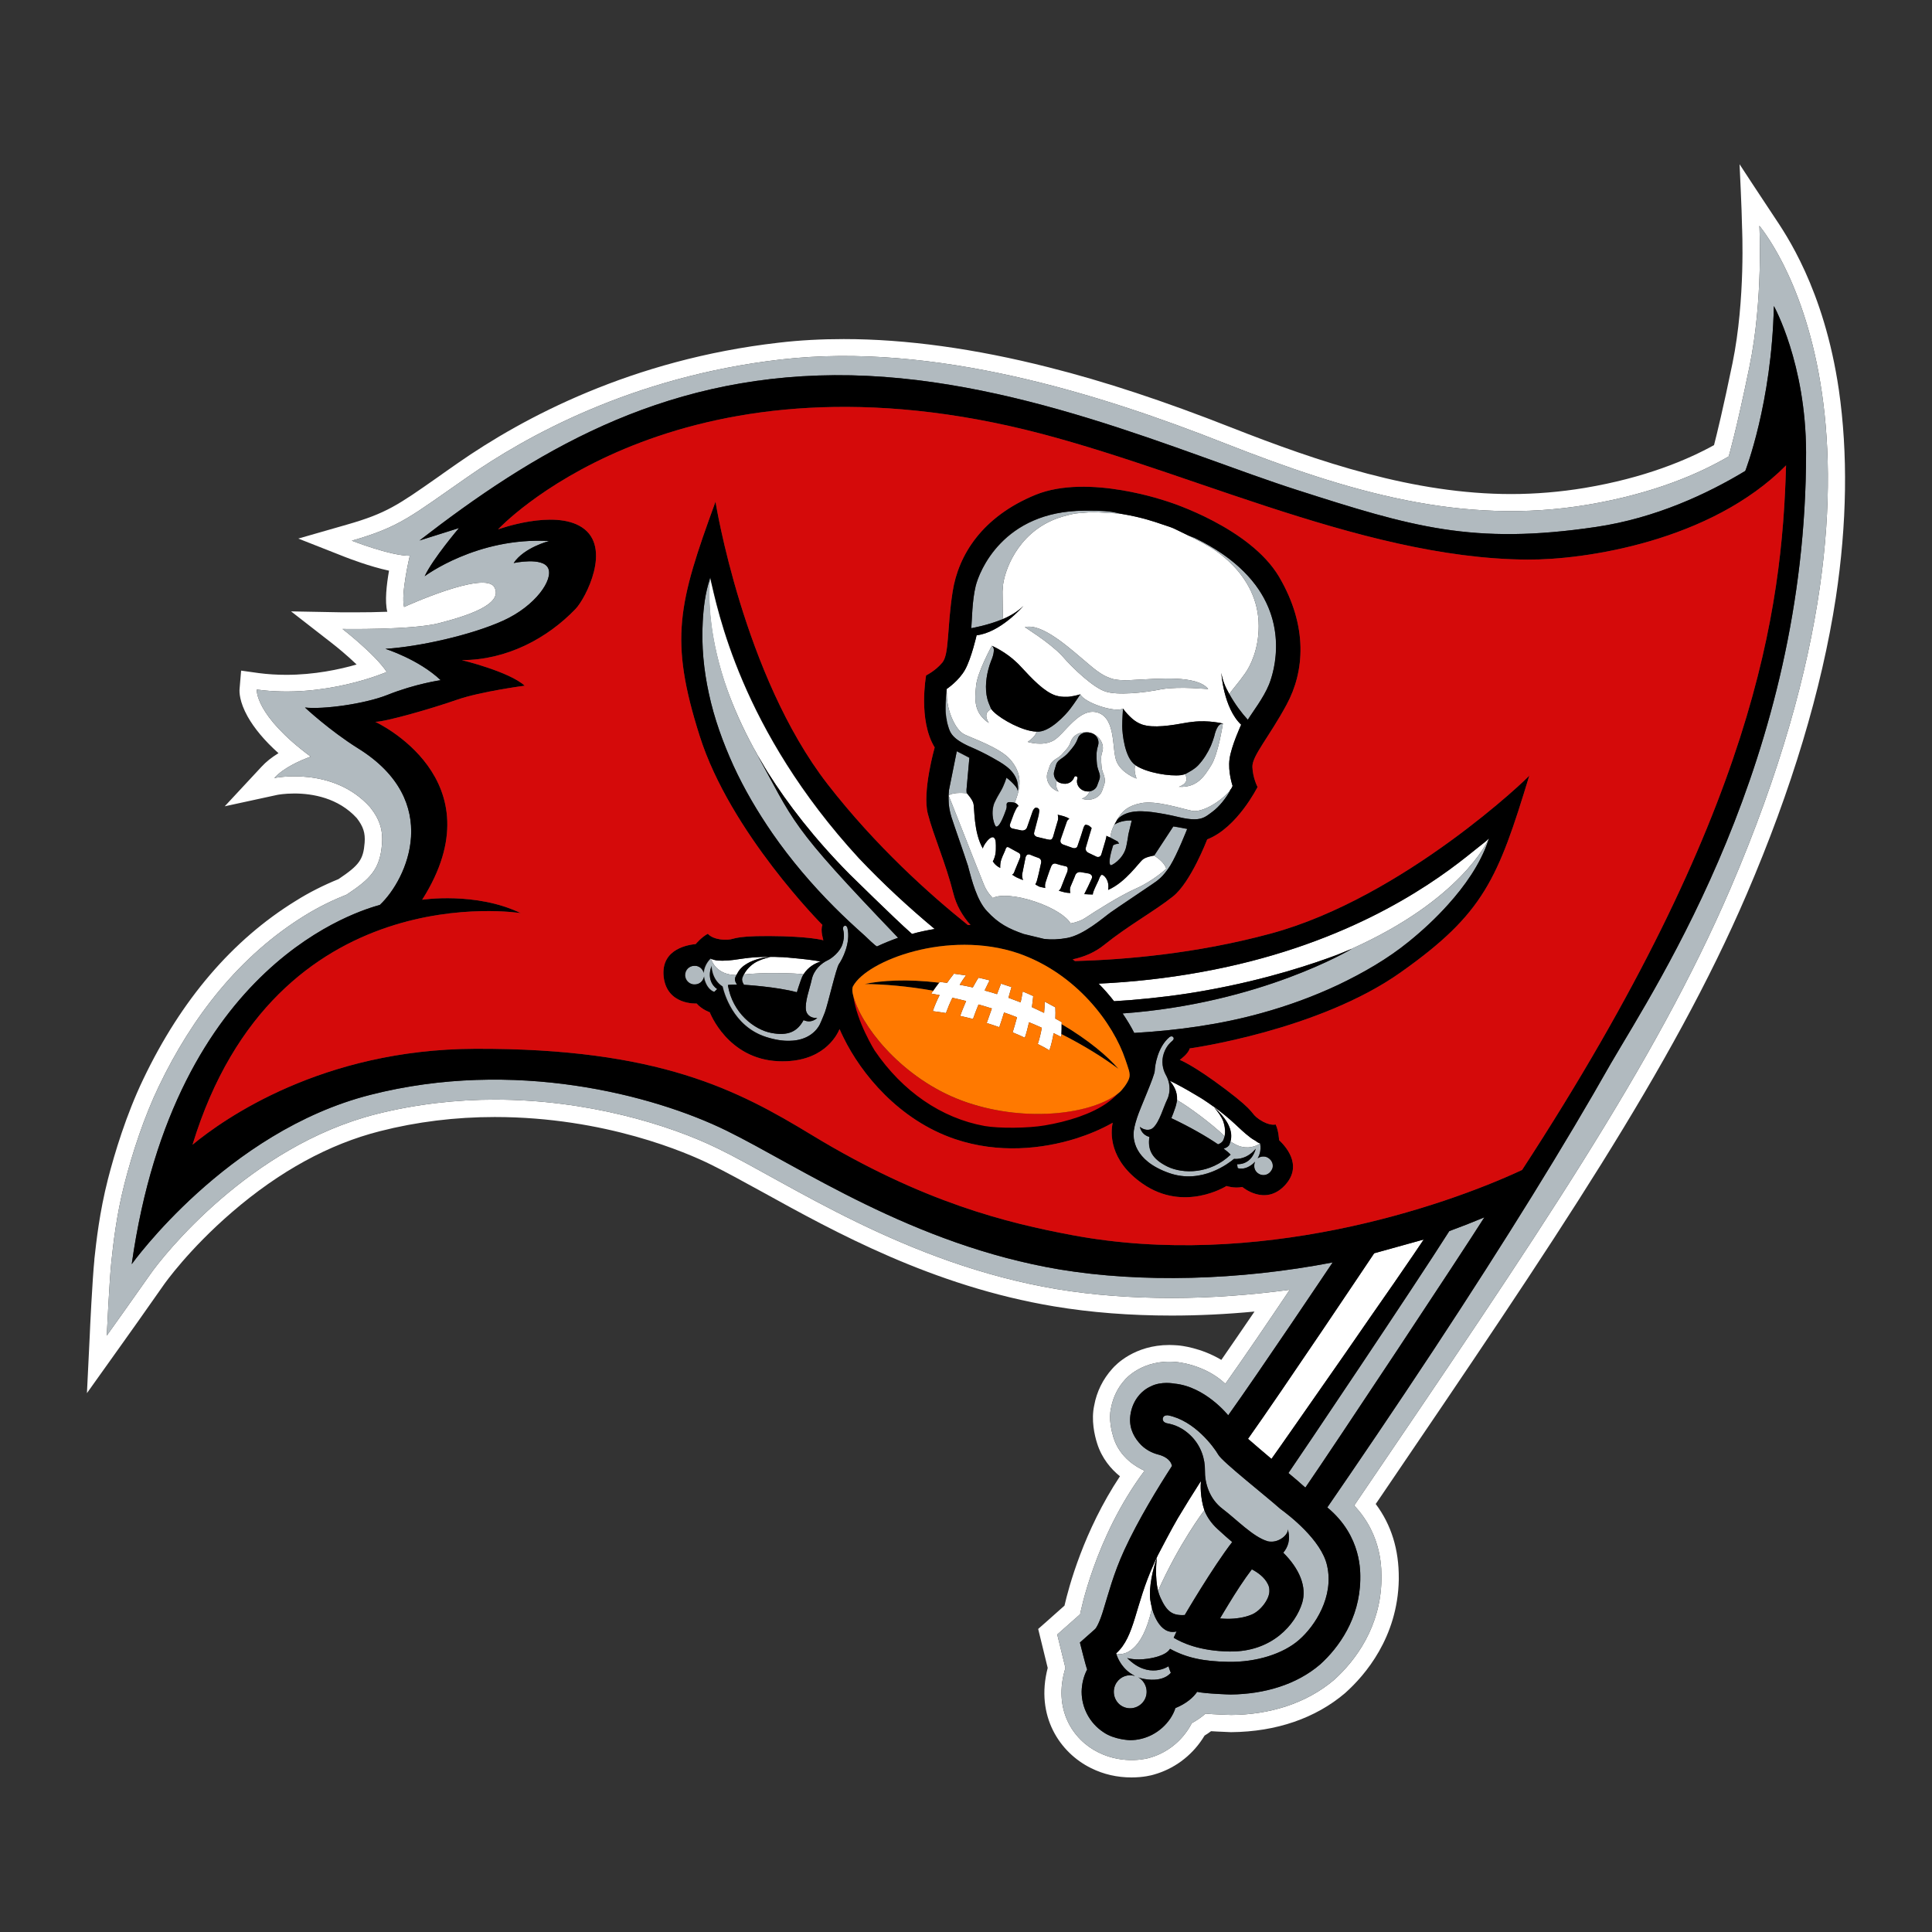 <svg width="400" height="400" viewBox="0 0 400 400" fill="none" xmlns="http://www.w3.org/2000/svg">
<rect x="0" y="0" width="400" height="400" fill="#333333" stroke="none"/>
<g clip-path="url(#clip0_257_11720)">
<path d="M380.716 80.725C377.638 59.717 369.628 48.362 367.3 44.841C365.563 42.269 360.157 34 360.157 34C360.157 34 360.631 43.693 360.67 46.938C360.67 47.096 361.42 61.893 358.697 75.186C356.764 84.563 355.462 89.865 354.87 92.159C349.424 95.166 340.625 98.925 328.076 101.022C323.065 101.852 317.935 102.288 312.845 102.288C292.72 102.288 273.069 95.641 254.838 88.48C241.067 83.059 228.755 78.984 217.154 76.057C201.883 72.179 187.598 70.201 174.695 70.201C170.078 70.201 165.54 70.439 161.2 70.953C130.855 74.434 108.363 86.422 94.788 95.878C93.21 96.947 91.829 97.975 90.566 98.846C82.437 104.543 79.991 106.284 71.823 108.618L61.76 111.506L71.507 115.344C72.138 115.581 76.479 117.282 80.543 118.153C80.03 121.081 79.636 124.562 80.188 126.659C78.097 126.738 75.808 126.778 73.362 126.778C71.901 126.778 70.954 126.778 70.954 126.778L60.261 126.58L68.705 133.148C69.731 133.939 71.901 135.719 73.835 137.579C70.284 138.607 65.075 139.715 59.274 139.715C57.341 139.715 55.407 139.597 53.592 139.359L49.922 138.845L49.606 142.564C49.528 143.276 49.567 145.294 51.264 148.34C52.645 150.793 54.776 153.365 57.656 155.937C56.236 156.807 55.092 157.717 54.145 158.746L46.529 166.935L57.459 164.561C57.459 164.561 58.88 164.285 60.932 164.285C64.72 164.285 70.047 165.195 73.874 169.388C75.216 171.129 75.65 172.474 75.492 174.492C75.216 177.974 74.388 179.121 70.086 182.009C66.89 183.315 63.931 184.818 61.287 186.48C48.147 194.551 37.532 206.974 29.679 223.393C26.128 230.792 23.721 238.784 22.34 244.164C20.603 250.969 19.933 257.062 19.538 260.702V260.86C19.143 264.579 18.591 275.816 18.591 276.29L17.999 288.437L25.023 278.585C25.102 278.506 31.1 270.039 33.941 265.964C34.138 265.687 39.031 258.724 48.028 250.969C57.893 242.463 68.192 236.845 78.689 234.194C86.265 232.256 94.275 231.267 102.404 231.267H102.444C125.37 231.267 142.377 238.744 147.033 241.039C150.19 242.582 153.781 244.56 157.964 246.855C172.801 255.045 193.083 266.281 218.259 270.475C225.835 271.741 234.004 272.374 242.566 272.374C248.17 272.374 253.891 272.097 259.731 271.543C257.364 275.024 255.075 278.348 252.865 281.552C248.643 279.02 244.421 278.585 243.869 278.546C243.277 278.506 242.685 278.466 242.093 278.466C234.911 278.466 231.005 282.542 230.294 283.372C228.361 285.509 227.059 288.12 226.546 290.969C225.875 294.015 226.624 297.18 227.137 298.802C228.124 301.968 230.058 304.183 231.873 305.647C224.375 316.962 221.258 328.634 220.39 332.432L216.562 335.834L214.944 337.259L215.457 339.356L216.917 345.33C214.313 355.3 219.443 362.896 225.875 366.061C228.479 367.367 231.32 368 234.28 368C236.766 368 238.541 367.525 238.897 367.407C243 366.259 246.552 363.648 248.919 360.087C249.077 359.85 249.235 359.612 249.393 359.335C249.866 359.059 250.301 358.742 250.735 358.425C252.431 358.544 254.483 358.584 254.799 358.623H254.878H254.957C264.23 358.544 272.398 355.735 278.515 350.513L278.554 350.473L278.593 350.434C282.618 346.833 289.366 339 289.603 327.091V327.051V327.012V326.774C289.642 320.84 288.064 315.696 284.828 311.384L285.775 309.999C322.118 256.508 346.149 221.138 361.617 185.174C370.93 163.493 377.165 142.801 380.085 123.771C382.413 108.38 382.61 93.861 380.716 80.725ZM358.303 183.869C342.637 220.307 318.132 256.073 280.369 311.7C286.367 318.031 286.012 325.31 286.012 327.091C285.854 336.705 280.764 343.708 276.186 347.822C270.346 352.768 262.691 355.023 254.878 355.063C254.878 355.063 251.05 354.944 249.59 354.786C248.801 355.498 247.815 356.17 246.749 356.764C246.512 357.239 246.236 357.674 245.96 358.109C243.987 361.076 241.106 363.094 237.91 363.964C237.91 363.964 232.82 365.507 227.414 362.817C222.087 360.206 217.943 353.836 220.587 345.33L218.89 338.406L223.626 334.212C223.626 334.212 226.624 318.308 236.963 304.5C235.542 303.867 231.873 301.928 230.531 297.615C230.136 296.31 229.505 293.778 230.018 291.562C230.452 289.188 231.518 287.171 232.938 285.628C232.938 285.628 236.489 281.315 243.553 281.988C243.553 281.988 249.393 282.423 253.694 286.498C257.956 280.484 262.375 273.956 267.032 267.032C258.824 268.14 250.577 268.734 242.606 268.734C234.319 268.734 226.309 268.14 218.89 266.914C187.362 261.652 163.291 244.916 148.651 237.795C138.55 232.849 121.542 227.666 102.444 227.666C94.512 227.666 86.186 228.576 77.86 230.673C51.737 237.32 33.822 259.871 31.021 263.946C28.18 268.022 22.103 276.528 22.103 276.528C22.103 276.528 22.655 264.936 23.05 261.296C23.445 257.616 24.076 251.721 25.773 245.074C27.469 238.467 29.877 231.187 32.876 224.936C39.781 210.495 49.646 197.835 63.141 189.526C66.022 187.746 68.981 186.322 71.783 185.214C76.676 181.97 78.649 179.991 79.083 174.809C79.32 171.92 78.649 169.665 76.637 167.133C68.981 158.548 56.788 161.08 56.788 161.08C58.722 158.983 61.879 157.559 64.325 156.649C52.684 148.024 53.158 142.762 53.158 142.762C67.324 144.7 80.07 139.122 80.07 139.122C77.702 135.482 70.915 130.22 70.915 130.22C70.915 130.22 85.318 130.457 90.842 129.033C96.367 127.609 104.298 125.195 102.365 121.595C100.431 117.995 83.661 125.67 83.661 125.67C82.95 123.019 84.844 115.067 84.844 115.067C80.78 115.067 72.849 111.941 72.849 111.941C82.911 109.053 85.081 106.877 96.84 98.727C108.599 90.537 130.697 77.995 161.634 74.434C193.517 70.755 227.887 81.635 253.536 91.764C279.225 101.852 302.743 108.855 328.668 104.503C342.558 102.169 352.029 97.936 357.908 94.493C357.908 94.493 359.447 89.35 362.209 75.898C365.09 61.972 364.261 46.74 364.261 46.74C364.38 47.056 399.775 87.332 358.303 183.869ZM196.003 148.934C196.003 148.894 196.003 148.855 195.964 148.775C195.885 148.142 195.806 147.786 195.806 146.639C195.846 144.582 196.043 143.157 196.043 143.157C195.806 146.52 197.621 151.07 199.673 152.059C201.291 152.851 207.052 154.829 209.144 157.242C211.314 159.735 211.275 161.95 210.84 163.889C210.722 164.482 210.327 165.59 210.091 166.223C210.17 166.263 210.209 166.263 210.288 166.302C210.485 166.381 210.88 166.738 210.88 166.896C210.88 166.896 210.643 167.054 210.485 167.331C210.327 167.608 210.17 167.924 209.933 168.478L209.144 170.615C208.907 171.366 209.617 171.564 209.617 171.564L211.511 171.96C211.511 171.96 212.34 172.118 212.656 171.367C212.932 170.575 213.169 169.903 213.445 169.111L213.8 168.083C213.879 167.806 214.195 167.252 214.51 167.252C214.826 167.252 215.26 167.41 215.181 168.004C215.102 168.637 215.023 168.993 214.984 169.111L214.155 172.276C213.879 173.068 214.747 173.305 214.747 173.305L216.404 173.701C216.404 173.701 217.391 173.978 217.628 173.859C217.864 173.78 218.022 173.384 218.062 173.266C218.101 173.147 218.969 170.061 219.088 169.744C219.127 169.507 219.127 168.993 219.009 168.716C219.048 168.716 219.837 168.874 220.311 169.032C220.666 169.151 221.179 169.349 221.416 169.547C221.021 169.744 220.942 170.021 220.863 170.219L219.601 173.859C219.522 174.176 219.522 174.65 220.153 174.888L222.047 175.56C222.047 175.56 222.205 175.639 222.442 175.639C222.718 175.639 223.034 175.56 223.152 175.086C223.27 174.69 223.586 173.78 223.862 172.989C224.139 172.197 224.217 171.762 224.375 171.367C224.415 171.208 224.573 170.931 224.691 170.813C225.007 170.773 225.204 170.852 225.401 170.931C225.638 171.05 225.914 171.367 226.033 171.446C226.033 171.446 225.125 174.413 224.809 175.56C224.651 176.272 225.362 176.589 225.362 176.589L227.098 177.42C227.098 177.42 227.808 177.657 228.045 176.945L228.913 174.017C228.913 174.017 229.032 173.582 229.071 173.384C229.11 173.266 229.11 173.147 229.071 173.068C229.071 173.068 229.426 173.226 229.86 173.424C230.058 171.841 230.728 170.733 230.728 170.733C230.728 170.733 231.991 169.784 234.319 169.863C231.991 169.784 230.728 170.733 230.728 170.733C230.847 170.496 231.044 170.14 231.281 169.744L231.399 169.586L231.281 169.744C232.307 167.885 233.609 166.817 236.174 166.302C239.291 165.63 244.658 167.45 246.868 167.885C248.841 168.241 252.55 166.144 254.641 163.691V163.652C255.115 163.098 255.194 162.702 255.194 162.702C255.194 162.702 254.207 159.814 254.562 157.163C254.917 154.473 256.969 150.041 256.969 150.041C253.299 146.56 252.865 139.32 252.865 139.32C253.102 140.783 253.655 142.208 254.483 143.632C255.667 145.769 257.127 147.707 258.311 148.973C257.127 147.707 255.707 145.808 254.523 143.672C255.194 142.683 256.417 141.377 257.798 139.399C258.784 138.014 260.6 134.572 260.6 129.626C260.6 118.588 250.419 113.207 249.788 112.851C248.643 112.179 248.328 112.06 246.039 110.873C245.368 110.557 244.579 110.161 243.513 109.647C242.487 109.132 242.172 109.093 240.199 108.42C239.41 108.143 236.332 107.075 232.465 106.442C232.307 106.402 232.149 106.402 231.991 106.363C231.044 106.244 230.373 106.284 227.611 106.086C226.033 105.967 224.849 106.125 223.981 106.204C222.915 106.284 222.6 106.204 219.995 106.956C211.432 109.449 208.236 117.164 207.684 120.962L207.565 122.426C207.565 122.465 207.565 122.505 207.565 122.544C207.565 124.918 207.644 126.659 207.605 127.806C207.605 127.925 207.565 128.123 207.565 128.202C209.183 127.529 210.762 126.58 211.906 125.433C211.63 125.749 207.052 130.972 202.199 131.525C202.199 131.525 201.133 136.234 199.831 138.607C198.529 140.981 196.003 142.643 196.003 142.643C196.003 142.643 196.003 142.88 195.964 143.157C195.964 143.276 195.767 144.661 195.767 146.599C195.767 147.747 195.846 148.103 195.925 148.736C195.964 148.815 195.964 148.855 196.003 148.934ZM228.597 162.504L228.203 163.652C227.69 165.195 225.796 165.986 223.981 165.353C223.981 165.353 225.164 165.036 225.559 163.889C225.559 163.889 225.559 163.889 225.559 163.849C226.309 163.731 226.94 163.295 227.177 162.583L227.611 161.396C227.808 160.842 227.729 160.447 227.572 160.012C227.729 160.486 227.769 160.882 227.611 161.396L227.177 162.583C226.94 163.295 226.309 163.731 225.559 163.849C225.204 163.889 224.809 163.849 224.454 163.731C223.31 163.335 222.718 162.188 223.073 161.159C223.113 161.001 223.034 160.803 222.836 160.724C222.639 160.645 222.481 160.763 222.402 160.922C222.047 161.95 220.982 162.504 219.798 162.188C219.364 162.069 219.048 161.95 218.811 161.673C218.772 161.713 218.772 161.713 218.772 161.752C218.377 162.9 219.167 163.889 219.167 163.889C217.391 163.295 216.365 161.515 216.878 159.972L217.272 158.785C217.509 157.915 218.219 157.361 218.693 157.084C219.206 156.767 219.601 156.53 220.114 155.897L220.153 155.857C220.863 155.106 221.376 154.512 221.692 153.563C222.087 152.415 223.152 151.703 224.415 151.624C224.849 151.584 225.283 151.584 225.717 151.703C224.651 151.426 223.468 151.901 223.152 152.89C223.468 151.901 224.651 151.426 225.717 151.703C225.835 151.743 226.033 151.782 226.112 151.822C227.769 152.494 228.716 154.196 228.203 155.699C227.887 156.649 227.966 157.4 228.045 158.429V158.469C228.085 159.299 228.282 159.735 228.479 160.289C228.676 160.803 228.913 161.634 228.597 162.504ZM212.892 129.745C216.562 129.587 221.968 134.651 225.243 137.381C228.203 139.992 229.505 140.23 229.742 140.348C230.018 140.467 231.202 141.06 235.148 140.744C239.725 140.546 247.775 139.715 250.143 142.643C250.143 142.722 244.421 142.05 240.554 142.683C236.726 143.474 231.241 143.988 228.834 143.157C226.427 142.366 222.363 138.647 219.798 135.68C217.115 132.871 212.182 129.903 212.182 129.824C212.419 129.785 212.656 129.745 212.892 129.745ZM202.08 142.05C202.317 139.201 205.355 133.701 205.355 133.701L205.592 133.939L205.355 133.701C205.513 133.781 208.197 134.928 210.525 137.183C210.762 137.421 210.998 137.618 211.196 137.856C213.761 140.625 216.168 143.197 218.535 143.988C219.324 144.226 220.114 144.305 220.863 144.265H220.903C221.218 144.265 221.258 144.265 221.495 144.226C222.718 144.067 223.665 143.751 223.665 143.751C224.494 145.492 230.768 147.588 232.504 146.718L232.544 146.758C232.662 146.916 233.175 147.628 233.964 148.38C234.082 148.498 234.319 148.696 234.438 148.815C234.99 149.29 235.661 149.725 236.45 150.002C238.818 150.793 242.29 150.239 245.999 149.567C246.315 149.527 246.631 149.488 246.946 149.448C250.261 149.052 253.181 149.804 253.181 149.804V149.844H253.102C253.023 149.844 252.905 149.844 252.787 149.883C251.839 150.2 251.405 152.415 251.405 152.415C251.405 152.415 251.879 150.081 252.865 149.883C252.984 149.844 253.063 149.844 253.181 149.844C253.102 150.358 252.195 156.134 250.774 158.429C249.275 160.842 247.815 163.098 244.066 162.9C244.066 162.9 246.236 162.267 245.526 160.645C245.447 160.486 245.447 160.368 245.407 160.249C245.407 160.249 245.368 160.249 245.368 160.289C245.368 160.289 244.776 160.447 244.5 160.486C242.211 160.763 237.437 160.012 235.148 158.469L235.108 158.429C232.82 156.965 232.346 151.703 232.346 150.358C232.346 151.703 232.82 157.044 235.108 158.429C235.108 158.429 234.556 159.062 235.306 161.199C235.108 161.119 232.228 160.051 231.202 157.717C230.136 155.303 231.162 148.855 227.335 147.549C223.468 146.283 220.39 152.059 218.101 153.325C215.812 154.591 212.774 153.602 212.774 153.602C214.629 152.336 214.589 151.466 214.589 151.466C214.55 151.466 214.51 151.466 214.471 151.466C211.709 151.347 207.447 149.013 205.79 147.43C205.553 147.232 205.198 146.758 205.198 146.758L204.961 146.955C203.461 147.826 204.645 149.527 204.724 149.685C201.607 147.588 201.804 144.898 202.08 142.05ZM249.353 312.689C249.156 312.927 244.184 319.494 239.765 329.346C239.765 329.346 239.765 329.346 239.765 329.385C239.094 326.576 239.41 323.213 239.528 322.541C238.699 324.796 237.831 328.594 238.147 331.205C238.226 331.799 238.384 332.432 238.502 332.946C236.45 342.442 232.425 342.6 231.399 342.442C231.241 342.402 231.123 342.402 231.123 342.402C231.123 342.402 231.123 342.442 231.162 342.56C231.123 342.402 231.083 342.323 231.083 342.323C235.029 338.802 234.911 332.471 238.936 323.688C239.133 323.293 239.528 322.343 239.725 321.987C240.238 320.998 242.606 316.448 243.869 314.312C245.329 311.859 246.868 309.406 248.406 306.992C248.485 306.873 248.564 306.755 248.643 306.676C248.564 307.23 248.446 309.96 249.353 312.689ZM164.159 198.349C165.974 198.507 168.105 198.745 169.92 199.061C168.815 199.417 167.395 200.13 166.369 201.712C165.461 201.593 163.331 201.475 160.923 201.475C158.516 201.435 155.833 201.554 154.018 201.752C154.413 201 155.044 200.169 156.149 199.417C157.056 198.824 158.319 198.389 159.503 198.151C158.122 198.151 156.07 198.666 154.689 199.497C153.9 199.932 153.071 200.683 152.676 201.514C152.637 201.554 152.479 201.87 152.44 201.91C152.282 202.187 152.163 202.503 152.163 202.741C152.163 202.503 152.282 202.187 152.44 201.87C148.336 201.87 147.349 198.943 147.191 198.507C147.546 198.666 148.02 198.784 148.296 198.824C148.612 198.864 149.243 198.903 149.559 198.903C151.453 198.864 152.321 198.666 153.781 198.468C155.438 198.231 157.096 198.112 158.793 198.112H159.661C160.253 198.112 160.805 198.112 161.397 198.151C162.344 198.151 163.252 198.27 164.159 198.349ZM218.496 210.891C218.969 211.128 219.403 211.405 219.837 211.643C219.798 211.801 219.798 211.92 219.798 212.038C219.798 212.711 219.798 213.423 219.758 214.096C219.758 214.294 219.719 214.491 219.719 214.689C219.206 214.412 218.654 214.175 218.141 213.898C217.943 215.085 217.667 216.272 217.272 217.459C216.483 216.984 215.694 216.549 214.865 216.153C215.221 215.045 215.497 213.937 215.694 212.79C214.826 212.394 213.958 211.999 213.05 211.643C212.813 212.711 212.537 213.779 212.182 214.847C211.353 214.452 210.525 214.096 209.657 213.74C209.972 212.711 210.288 211.643 210.564 210.614C209.696 210.258 208.789 209.941 207.881 209.625C207.565 210.654 207.25 211.643 206.894 212.671C206.026 212.355 205.158 212.078 204.29 211.801C204.645 210.772 205 209.783 205.355 208.794C204.448 208.517 203.501 208.201 202.593 207.963C202.199 208.952 201.804 209.941 201.449 210.97C200.581 210.733 199.673 210.535 198.805 210.337C199.16 209.269 199.594 208.28 200.028 207.251C199.081 207.014 198.134 206.776 197.187 206.579C196.674 207.607 196.24 208.675 195.846 209.744C194.938 209.585 194.03 209.467 193.123 209.348C193.517 208.201 193.991 207.093 194.543 206.025C193.952 205.906 193.36 205.827 192.807 205.708C192.926 205.51 193.044 205.352 193.202 205.154C193.596 204.561 194.03 204.007 194.425 203.493C194.465 203.413 194.504 203.374 194.583 203.295C195.096 203.374 195.569 203.413 196.082 203.493C196.556 202.82 197.029 202.187 197.503 201.593C198.332 201.712 199.2 201.831 199.989 201.95C199.515 202.583 199.081 203.216 198.687 203.888C199.594 204.046 200.502 204.244 201.409 204.442C201.804 203.769 202.159 203.057 202.593 202.424C203.382 202.583 204.132 202.78 204.882 202.978C204.527 203.651 204.211 204.363 203.856 205.075C204.724 205.312 205.592 205.55 206.421 205.827C206.697 205.115 206.973 204.363 207.25 203.651C207.96 203.888 208.71 204.126 209.42 204.363C209.223 205.075 208.986 205.827 208.789 206.579C209.657 206.895 210.485 207.212 211.314 207.528C211.472 206.776 211.63 206.025 211.748 205.273C212.458 205.589 213.169 205.866 213.918 206.222C213.839 206.974 213.76 207.765 213.642 208.517C214.51 208.913 215.339 209.308 216.168 209.704C216.246 208.952 216.286 208.161 216.286 207.37C217.036 207.765 217.746 208.161 218.496 208.557C218.535 209.348 218.535 210.1 218.496 210.891ZM284.512 259.476L294.772 256.627C293.943 257.893 291.655 261.217 288.695 265.529C285.696 269.842 282.026 275.104 278.436 280.326C271.175 290.731 264.151 300.82 263.243 302.047C263.086 301.928 258.548 298.051 258.39 297.892C261.744 293.184 268.176 283.728 273.819 275.38C279.462 267.032 284.315 259.753 284.512 259.476ZM308.228 173.622C308.228 173.622 308.267 173.622 308.228 173.622C307.991 174.294 302.309 186.361 279.896 196.411L279.856 196.45C278.87 196.846 277.923 197.241 276.857 197.677C272.24 199.417 262.573 202.741 249.788 205.036C244.618 205.985 239.37 206.618 234.122 207.053C233.688 207.093 230.649 207.291 230.649 207.291C229.702 206.064 228.597 204.798 227.453 203.651C234.398 203.334 241.58 202.543 248.564 201.277C277.449 196.094 295.127 184.106 303.611 177.38C304.4 176.747 305.111 176.193 305.742 175.679C307.044 174.611 307.675 174.215 308.228 173.622ZM193.517 192.335C191.9 192.612 190.321 192.929 188.822 193.364C184.955 189.962 175.879 180.941 175.839 180.941C168.539 173.543 163.094 166.461 158.95 159.893C158.082 158.508 157.451 157.321 156.899 156.451L156.425 155.58C156.307 155.343 156.149 155.106 156.03 154.868C153.663 150.516 151.887 146.441 150.545 142.722C150.348 142.168 150.19 141.654 149.993 141.14C148.296 135.917 147.468 131.446 147.112 127.925C147.073 127.569 147.033 127.173 146.994 126.817C146.797 124.206 146.836 122.188 146.876 120.962C146.915 120.171 146.994 119.696 146.994 119.577L146.876 119.933L146.994 119.538C148.572 126.184 153.268 150.991 177.812 177.697C182.824 182.959 188.151 187.865 193.517 192.335ZM259.889 236.172C260.126 236.331 260.481 236.647 260.876 236.726C260.244 237.241 259.219 237.518 258.469 237.557C258.153 237.557 257.68 237.557 257.324 237.478C256.811 237.399 256.298 237.201 255.983 237.043C255.746 236.924 255.47 236.766 255.194 236.608L254.72 236.291C254.799 236.172 254.838 235.856 254.838 235.816C254.996 234.906 254.76 233.838 254.365 233.007C253.812 231.741 252.392 230.159 251.366 229.288C252.116 230.159 252.826 231.108 253.221 232.097C253.655 233.363 253.694 234.353 253.536 235.223C250.892 232.651 245.723 228.853 243.671 227.745C243.75 225.807 242.882 224.699 242.172 223.749C243.829 224.541 245.684 225.569 247.262 226.519C248.051 226.994 248.841 227.429 249.63 227.983C250.103 228.299 250.577 228.616 251.05 228.972L251.248 229.091L251.366 229.17C252.747 230.159 254.444 231.543 255.667 232.691C256.772 233.68 257.364 234.353 258.863 235.5C259.061 235.698 259.613 236.014 259.889 236.172ZM235.306 183.908C231.912 185.412 226.782 188.656 224.77 190.001C224.02 190.516 222.955 190.951 221.653 191.188C220.824 189.724 217.983 187.904 214.313 186.678C210.485 185.372 206.973 185.135 205.553 185.926C204.487 184.858 203.935 183.79 203.58 182.84C202.87 181.06 200.502 175.125 198.884 170.971C197.463 167.291 196.556 165.115 196.398 164.72C197.345 163.889 200.147 164.245 200.147 164.245C200.107 164.087 200.107 163.77 200.107 163.493C200.107 163.77 200.107 164.047 200.147 164.205C200.147 164.245 201.291 165.432 201.528 166.342C201.804 167.252 201.528 172.276 203.501 175.719V175.6C203.501 175.6 203.58 175.244 204.014 174.611C204.448 173.978 205.237 173.107 205.75 173.424C206.263 173.78 206.184 174.769 206.184 175.837C206.184 176.905 205.829 178.013 205.553 178.33C205.553 178.33 205.947 179.161 207.092 179.715C207.092 179.715 207.052 179.319 207.131 178.725C207.289 177.697 207.802 176.866 208.157 175.956C208.315 175.362 208.552 175.244 209.025 175.56C209.025 175.56 209.933 176.075 210.762 176.51C211.117 176.668 211.472 176.985 211.117 177.815L210.091 180.308C210.091 180.308 209.893 181.06 209.538 181.099C209.538 181.099 210.249 181.574 210.525 181.693C210.998 181.891 211.551 182.168 211.827 182.207C211.827 182.207 211.551 181.732 211.63 181.02C211.827 180.031 212.103 178.646 212.34 177.499C212.419 177.222 212.656 176.787 213.208 176.945C213.8 177.182 214.431 177.459 215.063 177.657C215.615 177.895 215.576 178.409 215.576 178.567C215.299 179.833 214.984 181.337 214.629 182.563C214.55 182.761 214.431 182.998 214.352 183.117C214.352 183.117 214.944 183.513 215.299 183.631C215.694 183.711 216.404 183.869 216.404 183.869C216.404 183.869 216.286 183.315 216.444 182.801C216.444 182.801 217.233 180.348 217.588 179.517C217.707 179.2 217.904 178.765 218.496 178.805C219.245 179.042 219.995 179.24 220.745 179.398C221.297 179.556 220.982 180.506 220.982 180.506C220.982 180.506 220.035 182.801 219.758 183.592C219.64 183.829 219.64 184.106 219.206 184.423C219.206 184.423 220.074 184.7 220.469 184.779C221.297 184.937 221.416 184.858 221.613 184.897C221.613 184.897 221.376 184.304 221.653 183.552L222.442 181.693C222.521 181.534 222.56 181.376 222.639 181.178C222.718 180.941 223.113 180.466 223.783 180.585L225.362 180.862C225.362 180.862 226.388 181.06 226.033 181.93C225.559 182.998 225.046 184.067 224.494 185.135C225.086 185.174 225.677 185.214 226.269 185.214C226.269 185.214 226.19 185.174 226.427 184.502C226.664 183.869 227.374 182.444 227.453 182.247C227.532 182.049 227.808 181.178 228.124 181.139C228.479 181.099 229.781 182.207 229.426 184.264C233.096 182.682 235.858 178.488 236.647 177.934C237.318 177.42 238.62 177.222 238.975 177.143C239.686 177.618 241.146 178.646 241.461 179.873C241.461 179.873 238.699 182.405 235.306 183.908Z" fill="white"/>
<path d="M364.263 46.739C364.263 46.739 365.091 61.972 362.211 75.898C359.449 89.35 357.91 94.493 357.91 94.493C352.03 97.935 342.56 102.169 328.67 104.503C302.745 108.855 279.226 101.852 253.538 91.763C227.889 81.635 193.519 70.755 161.635 74.434C130.699 77.995 108.601 90.537 96.842 98.727C85.083 106.877 82.912 109.053 72.85 111.941C72.85 111.941 80.782 115.067 84.846 115.067C84.846 115.067 82.952 123.019 83.662 125.67C83.662 125.67 100.433 117.994 102.366 121.595C104.3 125.195 96.368 127.608 90.844 129.033C85.32 130.457 70.917 130.22 70.917 130.22C70.917 130.22 77.704 135.482 80.071 139.122C80.071 139.122 67.326 144.7 53.16 142.762C53.16 142.762 52.686 148.024 64.327 156.649C61.88 157.559 58.723 158.983 56.79 161.08C56.79 161.08 68.983 158.548 76.638 167.133C78.651 169.665 79.322 171.92 79.085 174.808C78.651 179.991 76.678 181.97 71.785 185.214C68.983 186.322 66.024 187.746 63.143 189.526C49.648 197.835 39.783 210.495 32.877 224.936C29.878 231.187 27.471 238.467 25.774 245.074C24.078 251.721 23.446 257.616 23.052 261.296C22.657 264.935 22.105 276.528 22.105 276.528C22.105 276.528 28.181 268.021 31.023 263.946C33.824 259.871 51.739 237.32 77.862 230.673C86.188 228.576 94.514 227.666 102.445 227.666C121.544 227.666 138.551 232.849 148.653 237.794C163.293 244.916 187.363 261.652 218.892 266.914C226.31 268.14 234.321 268.734 242.607 268.734C250.578 268.734 258.825 268.14 267.033 267.032C262.377 273.956 257.957 280.484 253.696 286.498C249.395 282.423 243.554 281.988 243.554 281.988C236.491 281.315 232.94 285.627 232.94 285.627C231.519 287.17 230.454 289.188 230.02 291.562C229.507 293.778 230.138 296.31 230.533 297.615C231.874 301.928 235.544 303.867 236.965 304.5C226.626 318.307 223.627 334.212 223.627 334.212L218.892 338.406L220.589 345.33C217.945 353.836 222.088 360.206 227.415 362.817C232.821 365.507 237.912 363.964 237.912 363.964C241.108 363.094 243.989 361.076 245.962 358.109C246.238 357.674 246.514 357.238 246.751 356.764C247.816 356.17 248.803 355.498 249.592 354.785C251.052 354.944 254.879 355.062 254.879 355.062C262.693 355.023 270.348 352.768 276.188 347.822C280.765 343.708 285.856 336.705 286.013 327.091C286.013 325.31 286.369 318.03 280.371 311.7C318.134 256.073 342.639 220.307 358.304 183.869C399.777 87.332 364.381 47.056 364.263 46.739ZM296.826 279.455C288.736 291.72 281.042 303.036 274.807 312.096C282.067 318.11 281.633 325.666 281.633 327.091C281.476 335.122 277.214 341.096 273.307 344.618C268.454 348.772 261.824 350.75 254.801 350.829C254.603 350.829 249.592 350.671 247.856 350.275C247.106 351.383 245.685 352.689 243.357 353.638C243.12 354.39 242.765 355.102 242.292 355.814C240.358 358.663 237.201 360.285 233.966 360.285C233.966 360.285 230.69 360.206 228.441 358.623C225.561 356.724 223.943 353.519 223.943 350.275V350.196C223.982 348.653 224.337 347.07 225.087 345.646C224.771 344.855 223.588 340.068 223.588 340.068L226.666 337.338C226.902 337.179 227.652 336.032 228.52 333.065C229.428 330.177 230.493 325.904 232.782 320.919C235.702 314.588 239.727 308.021 242.647 303.51C242.371 302.086 240.871 301.414 239.766 301.137C238.543 300.82 237.004 300.108 235.82 298.684C234.558 297.22 233.571 295.162 234.123 292.472C234.636 289.861 236.294 287.922 238.227 287.052C240.437 285.904 243.12 286.458 243.12 286.458C249.552 287.052 254.288 293.026 254.288 293.026C260.68 284.084 275.596 261.849 275.912 261.375C256.379 265.133 236.215 265.608 219.444 262.839C188.981 257.735 165.542 241.514 150.389 234.075C135.276 226.677 106.431 219.081 76.678 226.677C46.925 234.234 27.274 261.731 27.274 261.731C36.152 198.982 74.942 188.418 78.651 187.35C84.294 182.049 91.712 165.867 74.152 154.947C68.154 151.189 63.143 146.481 63.143 146.481C66.813 146.916 75.454 145.768 80.229 143.869C85.951 141.575 91.239 140.823 91.239 140.823C86.701 136.51 79.795 134.334 79.795 134.334C86.701 133.899 97.513 131.525 104.221 128.479C110.89 125.432 114.599 120.012 113.494 117.638C112.389 115.265 106.352 116.57 106.352 116.57C108.522 113.326 113.691 112.02 113.691 112.02C98.775 111.15 87.924 119.3 87.924 119.3C89.581 115.739 95.027 109.33 95.027 109.33C92.935 110.002 87.214 111.783 86.859 111.902C110.219 93.821 136.302 77.916 172.803 77.679C209.303 77.441 244.857 93.86 268.572 101.457C292.288 109.053 304.875 112.891 330.485 109.093C342.757 107.273 353.49 102.248 361.343 97.5C361.343 97.5 366.828 83.495 367.262 63.356C367.262 63.356 373.891 75.226 373.931 93.662C373.97 157.044 343.349 203.295 333.484 220.228C324.132 236.766 311.86 256.627 296.826 279.455ZM229.743 140.348C230.02 140.467 231.203 141.06 235.149 140.744C239.727 140.546 247.777 139.715 250.144 142.643C250.144 142.722 244.423 142.049 240.555 142.682C236.728 143.474 231.243 143.988 228.836 143.157C226.429 142.366 222.364 138.647 219.799 135.68C217.116 132.871 212.184 129.903 212.184 129.824C212.42 129.785 212.657 129.745 212.894 129.745C216.564 129.587 221.97 134.651 225.245 137.381C228.204 139.992 229.507 140.229 229.743 140.348ZM245.527 160.645C245.449 160.486 245.449 160.368 245.409 160.249C246.396 159.695 247.303 159.26 248.132 158.389C249.197 157.242 250.065 155.818 250.697 154.393C250.973 153.721 251.21 153.088 251.407 152.415C251.407 152.415 251.881 150.081 252.867 149.883C252.985 149.844 253.064 149.844 253.183 149.844C253.104 150.358 252.196 156.134 250.776 158.429C249.276 160.842 247.816 163.097 244.067 162.9C244.067 162.9 246.238 162.267 245.527 160.645ZM207.567 128.202C204.528 129.468 201.095 130.061 201.095 130.061C201.253 128.281 201.253 124.443 202.003 121.357C202.713 118.469 207.606 105.809 224.535 105.73C226.271 105.73 228.086 105.69 230.099 105.967C230.888 106.086 231.993 106.363 231.993 106.363C231.046 106.244 230.375 106.283 227.613 106.086C226.034 105.967 224.85 106.125 223.982 106.204C222.917 106.283 222.601 106.204 219.997 106.956C211.434 109.449 208.238 117.164 207.685 120.962L207.567 122.426C207.567 122.465 207.567 122.505 207.567 122.544C207.567 124.918 207.646 126.659 207.606 127.806C207.606 127.965 207.606 128.083 207.567 128.202ZM204.607 138.686C204.055 140.823 203.858 143.474 204.726 145.61C204.765 145.689 205.199 146.758 205.199 146.758L204.962 146.955C203.463 147.826 204.647 149.527 204.726 149.685C201.608 147.588 201.806 144.898 202.082 142.049C202.319 139.201 205.357 133.701 205.357 133.701L205.594 133.939C206.146 134.77 205.199 136.827 205.199 136.827C204.962 137.42 204.765 138.053 204.607 138.686ZM231.401 169.586L231.282 169.744C232.308 167.885 233.611 166.817 236.175 166.302C239.293 165.63 244.659 167.45 246.869 167.885C248.842 168.241 252.591 166.104 254.682 163.651C254.682 163.691 254.682 163.691 254.643 163.77C253.775 165.313 252.472 166.975 251.052 168.043C249.395 169.269 248.566 170.259 243.989 169.151C242.173 168.716 240.279 168.36 238.464 168.122C236.096 167.845 233.176 167.726 231.401 169.586ZM218.261 159.695C218.063 160.407 218.3 161.119 218.813 161.673C218.774 161.713 218.774 161.713 218.774 161.752C218.379 162.9 219.168 163.889 219.168 163.889C217.392 163.295 216.366 161.515 216.879 159.972L217.274 158.785C217.511 157.915 218.221 157.361 218.695 157.084C219.208 156.767 219.602 156.53 220.115 155.897L220.155 155.857C220.865 155.106 221.378 154.512 221.694 153.563C222.088 152.415 223.154 151.703 224.416 151.624C224.85 151.584 225.284 151.584 225.718 151.703C224.653 151.426 223.469 151.901 223.154 152.89C222.72 154.077 222.128 154.749 221.457 155.541C220.155 157.123 219.089 157.202 218.734 158.152C218.537 158.706 218.379 159.26 218.261 159.695ZM175.446 192.098C176.196 195.224 174.341 198.705 173.71 199.576C173.118 200.406 171.461 207.726 170.79 209.585C170.79 209.585 170.04 211.484 169.725 212.117C169.054 213.502 166.173 217.102 158.636 214.689C151.731 212.473 149.916 205.431 149.639 204.244C147.272 202.741 147.351 199.892 147.351 199.892C146.167 203.057 148.101 204.521 148.535 204.798C148.456 204.758 148.061 205.194 148.022 205.233C147.982 205.233 147.903 205.352 147.903 205.352C147.903 205.352 147.232 205.194 146.601 204.323C146.325 203.928 146.088 203.453 145.891 202.78C145.851 202.543 145.812 202.305 145.772 202.068C145.772 202.108 145.772 202.108 145.772 202.147C145.615 203.215 144.628 203.967 143.563 203.809C142.497 203.651 141.747 202.662 141.905 201.593C142.063 200.525 143.05 199.813 144.115 199.971C144.944 200.09 145.575 200.723 145.733 201.514C145.812 199.615 147.193 198.428 147.193 198.428C147.193 198.468 148.022 201.87 152.441 201.87C152.283 202.187 152.165 202.503 152.165 202.741C152.165 203.176 152.402 203.572 152.599 203.848H152.56C152.441 203.848 150.705 203.848 150.705 203.967C151.652 209.744 156.15 213.186 159.702 213.858C163.214 214.531 165.108 213.542 166.371 211.207C167.199 211.563 168.146 211.643 169.212 210.772C167.673 210.851 167.002 209.902 166.884 209.229C166.568 207.449 167.633 204.798 168.067 202.78C168.501 200.762 170.08 199.417 171.343 198.824C172.211 198.428 173.907 197.083 174.42 195.5C174.973 193.799 174.618 192.731 174.539 192.335C174.499 191.94 174.657 191.742 174.894 191.663C175.289 191.544 175.446 192.058 175.446 192.098ZM249.789 112.851C248.645 112.179 248.329 112.06 246.04 110.873L247.303 111.348C269.164 121.911 264.074 138.37 262.732 141.733C261.588 144.581 259.338 147.391 258.352 149.013C257.168 147.747 255.708 145.808 254.524 143.672C255.195 142.682 256.418 141.377 257.8 139.399C258.786 138.014 260.601 134.572 260.601 129.626C260.601 118.588 250.421 113.207 249.789 112.851ZM223.982 165.353C223.982 165.353 225.166 165.036 225.561 163.889C225.561 163.889 225.561 163.889 225.561 163.849C226.31 163.731 226.942 163.295 227.178 162.583L227.613 161.396C228.047 160.17 227.139 159.695 227.06 157.598C226.981 156.213 226.981 155.501 227.336 154.354C227.652 153.325 227.179 152.257 226.113 151.822C227.77 152.494 228.717 154.196 228.204 155.699C227.889 156.649 227.968 157.4 228.047 158.429V158.468C228.086 159.299 228.283 159.735 228.481 160.288C228.678 160.803 228.915 161.634 228.599 162.504L228.204 163.651C227.691 165.194 225.797 165.986 223.982 165.353ZM231.125 174.769C231.44 174.69 231.559 174.69 231.716 174.69C231.716 174.69 231.638 174.571 231.44 174.255L229.862 173.424C230.059 171.841 230.73 170.733 230.73 170.733C230.73 170.733 231.993 169.784 234.321 169.863L233.611 172.791C233.532 173.582 233.137 175.56 233.137 175.6C232.466 177.974 230.177 179.279 229.98 179.16C229.743 179.002 229.428 178.409 230.454 175.125C230.454 174.967 230.888 174.808 231.125 174.769ZM227.336 147.549C223.469 146.283 220.391 152.059 218.103 153.325C215.814 154.591 212.776 153.602 212.776 153.602C214.63 152.336 214.591 151.466 214.591 151.466C217.274 151.743 220.747 147.865 221.575 146.758C222.404 145.689 223.667 143.751 223.667 143.751C224.495 145.491 230.769 147.588 232.506 146.718C232.506 146.718 232.348 149.013 232.348 150.358C232.348 151.703 232.821 157.044 235.11 158.429C235.11 158.429 234.558 159.062 235.307 161.198C235.11 161.119 232.229 160.051 231.203 157.717C230.138 155.303 231.164 148.854 227.336 147.549ZM300.061 254.886C302.547 253.976 304.954 253.027 307.322 252.038C302.547 259.594 276.425 299.04 270.269 307.981C270.229 307.942 270.151 307.902 270.111 307.862C269.203 307.032 268.059 306.043 266.757 304.974C268.848 301.967 292.998 266.043 300.061 254.886ZM240.24 330.731C240.042 330.295 239.885 329.821 239.766 329.346C244.265 319.336 249.355 312.689 249.355 312.689C249.868 313.995 250.736 315.34 252.078 316.567C253.301 317.674 254.288 318.584 255.116 319.257C251.052 324.519 245.291 334.37 245.291 334.37C242.805 334.529 241.581 333.737 240.24 330.731ZM242.489 231.504C242.726 230.95 243.002 230.198 243.318 229.288C243.515 228.734 243.673 227.745 243.673 227.745C245.725 228.853 250.894 232.651 253.538 235.223C253.419 235.658 253.262 236.093 253.104 236.291C252.828 236.647 252.472 236.805 252.157 236.924C249.789 235.302 246.198 233.245 242.489 231.504ZM252.591 335.083C253.104 334.252 253.656 333.263 254.327 332.194C255.787 329.781 257.602 326.972 259.181 324.915C260.246 325.468 261.824 326.497 262.535 328.04C262.732 328.436 262.811 328.831 262.811 329.267C262.929 331.047 260.877 333.658 259.023 334.331C257.681 334.885 255.905 335.162 254.209 335.162C253.696 335.162 253.143 335.122 252.591 335.083ZM308.269 173.582L308.111 174.096C306.454 178.963 303.218 183.513 299.785 187.311C297.299 190.08 294.576 192.612 291.696 194.947C287.276 198.547 282.225 201.435 277.095 203.888C271.966 206.301 266.639 208.24 261.193 209.744C252.709 212.117 243.712 213.344 234.834 213.858C234.163 212.513 233.334 211.168 232.427 209.823C260.996 207.765 279.739 196.529 279.739 196.529L279.897 196.41C302.666 186.203 308.151 173.938 308.269 173.582ZM164.989 205.431C160.767 204.284 154.059 203.888 154.059 203.888C153.862 203.611 153.664 203.176 153.664 202.78C153.664 202.503 153.822 202.147 154.02 201.752C155.835 201.554 158.518 201.435 160.925 201.475C163.332 201.475 165.463 201.593 166.371 201.712C166.094 202.147 165.936 202.582 165.739 203.136C165.423 204.046 165.147 204.877 164.989 205.431ZM274.767 324.163C276.227 330.572 272.242 336.665 268.967 339.514C265.692 342.402 260.088 344.182 254.288 344.064C249.118 343.984 245.567 343.193 242.252 341.373L242.213 341.413C242.055 341.65 241.384 342.877 237.557 343.431C234.992 343.787 233.532 343.312 233.374 343.272C237.872 347.822 241.937 344.974 241.937 344.974C242.134 345.765 242.41 346.319 242.41 346.319C242.41 346.319 241.068 348.337 236.965 347.624C236.452 347.545 236.057 347.427 235.623 347.268C235.702 347.308 235.781 347.347 235.86 347.387C237.438 348.455 237.872 350.552 236.846 352.135C235.781 353.717 233.689 354.152 232.111 353.124C230.572 352.095 230.138 349.959 231.164 348.376C232.032 347.07 233.571 346.556 234.992 346.991C231.914 345.488 231.125 342.402 231.125 342.402C231.125 342.402 231.243 342.402 231.401 342.441C232.427 342.6 236.452 342.441 238.504 332.946C238.543 333.183 239.924 338.683 243.594 337.773C243.554 337.852 243.002 339.079 243.002 339.079C244.62 340.068 248.329 341.848 254.603 341.927C263.442 342.046 268.256 336.23 269.598 331.878C270.624 328.515 269.006 324.756 265.692 321.473C266.639 320.325 267.27 318.743 266.599 316.567C266.875 317.556 264.981 319.336 263.008 319.178C262.811 319.178 262.614 319.138 262.456 319.099C259.457 318.228 256.024 314.588 253.143 312.412C250.263 310.236 249.434 306.873 249.473 304.5C249.513 302.086 248.684 299.277 246.435 297.141C244.186 295.004 242.134 294.806 241.503 294.648C240.871 294.45 240.674 294.055 240.753 293.619C240.911 292.907 241.818 293.026 241.818 293.026C247.303 294.094 251.328 299.594 252.236 301.176C253.064 302.64 261.746 309.445 265.1 312.412C266.678 313.56 273.623 318.822 274.767 324.163ZM156.032 154.868C164.792 170.773 163.016 170.219 185.943 194.155C184.404 194.709 182.944 195.303 181.602 195.936C181.405 196.054 179.274 193.918 178.998 193.681C176.867 191.781 174.776 189.843 172.763 187.825C168.067 183.117 163.727 178.013 159.939 172.553C156.861 168.083 154.098 163.414 151.849 158.508C149.679 153.721 147.864 148.736 146.759 143.553C145.693 138.686 145.22 133.701 145.496 128.716C145.654 125.789 146.009 122.742 146.956 119.933L147.075 119.577C146.956 120.487 145.141 135.047 156.032 154.868ZM196.123 149.646C196.045 149.369 196.005 149.092 195.966 148.775C195.887 148.142 195.808 147.786 195.808 146.639C195.847 144.581 196.045 143.157 196.045 143.157C195.808 146.52 197.623 151.07 199.675 152.059C201.293 152.85 207.054 154.829 209.145 157.242C211.316 159.735 211.276 161.95 210.842 163.889C210.724 164.482 210.329 165.59 210.092 166.223C209.934 166.183 209.737 166.144 209.619 166.144C209.303 166.104 208.514 165.946 208.435 166.54C208.435 166.579 208.435 166.579 208.435 166.619C208.435 166.737 208.474 167.093 208.435 167.252C208.396 167.41 208.356 167.608 208.317 167.687C207.172 170.931 206.58 171.208 206.265 171.169C205.988 171.129 205.002 168.636 205.87 166.302C205.91 166.263 205.91 166.223 205.91 166.223C206.383 165.194 206.817 164.482 207.212 163.81C207.922 162.623 208.396 161.04 208.396 161.04C208.987 161.436 209.658 162.108 210.013 162.504C210.211 162.741 210.566 163.097 210.684 163.533C210.684 163.612 210.724 163.691 210.763 163.77C210.803 163.335 210.803 162.306 210.566 161.594C209.737 159.181 207.488 158.033 205.397 156.846C203.976 156.055 202.516 155.343 201.056 154.71C196.755 152.811 196.676 151.545 196.123 149.646ZM263.245 242.265C262.732 243.215 261.588 243.571 260.641 243.057C259.733 242.542 259.417 241.553 259.812 240.524C259.654 240.683 259.536 240.841 259.338 240.999C258.234 241.87 257.365 241.988 256.813 241.949C256.458 241.949 256.221 241.83 256.221 241.83L256.103 241.039C256.221 241.039 256.458 241.039 256.774 240.999C257.642 240.88 259.22 240.366 259.97 237.834C259.97 237.834 259.773 238.071 259.457 238.388C258.786 239.061 257.365 240.089 255.471 239.931C254.524 240.722 248.842 245.272 242.016 242.859C234.597 240.247 234.518 235.618 234.715 234.115C234.834 233.126 235.347 231.504 235.386 231.425C235.978 229.526 239.056 222.721 239.056 221.652C239.095 220.584 239.648 216.746 242.134 214.689C242.134 214.689 242.371 214.531 242.607 214.57C242.686 214.57 242.765 214.61 242.884 214.729C243.041 214.926 243.041 215.164 242.765 215.441C242.489 215.718 241.542 216.351 240.95 218.052C240.358 219.753 240.713 221.415 241.384 222.602C242.015 223.71 242.252 225.015 242.055 226.281C241.976 226.717 241.858 227.191 241.66 227.587C241.187 228.576 240.832 229.644 240.398 230.673C239.924 231.82 239.411 232.849 238.74 233.482C237.991 234.194 236.807 233.957 236.057 233.363C236.057 233.363 236.018 233.324 235.978 233.324C236.294 234.59 237.162 235.183 237.951 235.381C237.557 238.032 238.464 239.931 241.66 241.514C244.896 243.096 250.539 243.096 254.761 239.061C254.327 238.586 253.854 238.23 253.341 237.834C253.341 237.794 253.341 237.794 253.341 237.794C253.656 237.715 254.09 237.518 254.367 237.201C254.524 237.003 254.643 236.647 254.722 236.291L255.195 236.608C255.471 236.766 255.748 236.924 255.984 237.043C256.3 237.201 256.813 237.359 257.326 237.478C257.642 237.557 258.155 237.557 258.47 237.557C259.22 237.518 260.246 237.241 260.877 236.726C260.877 236.726 260.956 237.241 260.956 237.359C260.996 237.953 260.917 238.863 260.364 239.812C260.996 239.377 261.824 239.298 262.495 239.694C263.521 240.287 263.758 241.514 263.245 242.265ZM238.464 183.156C237.162 184.066 231.44 187.865 229.941 188.933C228.441 190.001 224.416 193.601 220.904 194.234C219.168 194.551 217.629 194.59 216.209 194.432L211.947 193.404C208.909 192.335 206.778 191.307 204.371 188.695C202.24 186.44 201.174 182.088 200.543 179.794C200.504 179.556 200.385 179.121 200.306 178.963C199.754 177.182 197.465 170.694 196.992 169.19C196.597 167.885 196.321 166.579 196.4 164.68C196.439 164.364 196.439 163.928 196.479 163.612L198.096 155.58C198.096 155.58 200.069 156.569 200.701 156.925L200.109 163.493C200.109 163.77 200.109 164.087 200.148 164.245C200.148 164.245 197.347 163.889 196.4 164.72C196.558 165.115 197.465 167.291 198.886 170.971C200.504 175.125 202.871 181.06 203.581 182.84C203.937 183.79 204.489 184.858 205.554 185.926C206.975 185.135 210.487 185.372 214.315 186.678C217.984 187.904 220.825 189.724 221.654 191.188C222.956 190.951 224.022 190.515 224.771 190.001C226.784 188.656 231.914 185.412 235.307 183.908C238.701 182.405 241.463 179.873 241.463 179.873C241.147 178.646 239.687 177.617 238.977 177.143L242.923 171.129C243.633 171.208 245.804 171.643 245.804 171.643C245.804 171.643 243.752 176.866 242.292 179.24C240.911 181.416 239.924 182.167 238.464 183.156Z" fill="#B1BABF"/>
<path d="M367.259 63.357C366.825 83.495 361.34 97.501 361.34 97.501C353.487 102.248 342.754 107.273 330.482 109.093C304.872 112.891 292.284 109.053 268.569 101.457C244.853 93.861 209.3 77.442 172.799 77.679C136.299 77.916 110.216 93.821 86.855 111.902C87.21 111.783 92.932 110.003 95.023 109.33C95.023 109.33 89.578 115.74 87.921 119.3C87.921 119.3 98.772 111.15 113.688 112.021C113.688 112.021 108.519 113.326 106.349 116.57C106.349 116.57 112.386 115.265 113.491 117.639C114.596 120.012 110.886 125.433 104.218 128.479C97.51 131.526 86.697 133.899 79.792 134.335C79.792 134.335 86.697 136.511 91.235 140.823C91.235 140.823 85.948 141.575 80.226 143.87C75.451 145.769 66.809 146.916 63.14 146.481C63.14 146.481 68.151 151.189 74.149 154.948C91.709 165.867 84.29 182.049 78.647 187.351C74.938 188.419 36.149 198.982 27.27 261.731C27.27 261.731 46.922 234.234 76.674 226.677C106.427 219.081 135.273 226.677 150.386 234.076C165.539 241.514 188.978 257.735 219.441 262.839C236.212 265.608 256.376 265.134 275.908 261.375C275.593 261.85 260.677 284.085 254.284 293.026C254.284 293.026 249.549 287.052 243.117 286.459C243.117 286.459 240.434 285.905 238.224 287.052C236.291 287.922 234.633 289.861 234.12 292.472C233.568 295.163 234.554 297.22 235.817 298.684C237.001 300.108 238.54 300.82 239.763 301.137C240.868 301.414 242.367 302.086 242.644 303.511C239.724 308.021 235.699 314.589 232.779 320.919C230.49 325.904 229.425 330.177 228.517 333.065C227.649 336.032 226.899 337.18 226.662 337.338L223.584 340.068C223.584 340.068 224.768 344.855 225.084 345.646C224.334 347.071 223.979 348.653 223.94 350.196V350.275C223.94 353.52 225.557 356.724 228.438 358.623C230.687 360.206 233.962 360.285 233.962 360.285C237.198 360.285 240.355 358.663 242.289 355.814C242.762 355.102 243.117 354.39 243.354 353.638C245.682 352.689 247.103 351.383 247.852 350.275C249.589 350.671 254.6 350.829 254.797 350.829C261.821 350.75 268.451 348.772 273.304 344.618C277.211 341.097 281.472 335.122 281.63 327.091C281.63 325.667 282.064 318.11 274.804 312.096C281.038 303.036 288.733 291.721 296.822 279.456C311.857 256.627 324.129 236.766 333.481 220.228C343.346 203.295 373.967 157.044 373.927 93.663C373.888 75.226 367.259 63.357 367.259 63.357ZM273.817 275.381C279.46 267.033 284.314 259.753 284.511 259.476L294.77 256.627C293.942 257.893 291.653 261.217 288.694 265.529C285.695 269.842 282.025 275.104 278.434 280.326C271.173 290.731 264.149 300.82 263.242 302.047C263.084 301.928 258.546 298.051 258.388 297.893C261.742 293.184 268.174 283.729 273.817 275.381ZM268.964 339.514C265.688 342.402 260.085 344.183 254.284 344.064C249.115 343.985 245.564 343.193 242.249 341.373L242.21 341.413C242.052 341.65 241.381 342.877 237.553 343.431C234.988 343.787 233.528 343.312 233.371 343.273C237.869 347.822 241.933 344.974 241.933 344.974C242.131 345.765 242.407 346.319 242.407 346.319C242.407 346.319 241.065 348.337 236.961 347.625C236.448 347.545 236.054 347.427 235.62 347.269C235.699 347.308 235.778 347.348 235.857 347.387C237.435 348.455 237.869 350.552 236.843 352.135C235.778 353.717 233.686 354.153 232.108 353.124C230.569 352.095 230.135 349.959 231.161 348.376C232.029 347.071 233.568 346.556 234.988 346.992C232.305 345.686 231.358 343.193 231.161 342.56C231.121 342.402 231.082 342.323 231.082 342.323C235.028 338.802 234.909 332.472 238.934 323.688C239.132 323.293 239.526 322.343 239.724 321.987C240.237 320.998 242.604 316.448 243.867 314.312C245.327 311.859 246.866 309.406 248.405 306.992C248.484 306.874 248.563 306.755 248.642 306.676C248.563 307.23 248.444 309.96 249.352 312.69C249.865 313.995 250.733 315.34 252.075 316.567C253.298 317.675 254.284 318.585 255.113 319.257C251.049 324.519 245.287 334.371 245.287 334.371C242.801 334.529 241.578 333.738 240.237 330.731C240.039 330.296 239.881 329.821 239.763 329.386C239.092 326.577 239.408 323.214 239.526 322.541C238.698 324.796 237.83 328.594 238.145 331.206C238.224 331.799 238.382 332.432 238.5 332.946C236.448 342.442 232.423 342.6 231.398 342.442C231.24 342.402 231.121 342.402 231.121 342.402C231.121 342.402 231.24 342.402 231.398 342.442C232.423 342.6 236.448 342.442 238.5 332.946C238.54 333.184 239.921 338.683 243.591 337.773C243.551 337.852 242.999 339.079 242.999 339.079C244.617 340.068 248.326 341.848 254.6 341.927C263.439 342.046 268.253 336.23 269.595 331.878C270.621 328.515 269.003 324.757 265.688 321.473C266.635 320.325 267.267 318.743 266.596 316.567C266.872 317.556 264.978 319.336 263.005 319.178C262.808 319.178 262.61 319.138 262.453 319.099C259.454 318.228 256.021 314.589 253.14 312.413C250.259 310.237 249.431 306.874 249.47 304.5C249.51 302.086 248.681 299.277 246.432 297.141C244.183 295.004 242.131 294.807 241.499 294.648C240.868 294.45 240.671 294.055 240.75 293.62C240.907 292.907 241.815 293.026 241.815 293.026C247.3 294.094 251.325 299.594 252.232 301.176C253.061 302.64 261.742 309.445 265.096 312.413C266.675 313.56 273.62 318.822 274.764 324.163C276.224 330.573 272.239 336.665 268.964 339.514ZM259.177 324.915C260.243 325.469 261.821 326.497 262.532 328.04C262.729 328.436 262.808 328.832 262.808 329.267C262.926 331.047 260.874 333.658 259.02 334.331C257.678 334.885 255.902 335.162 254.205 335.162C253.692 335.162 253.14 335.122 252.588 335.083C253.101 334.252 253.653 333.263 254.324 332.195C255.784 329.781 257.599 326.972 259.177 324.915ZM270.266 307.981C270.226 307.942 270.147 307.902 270.108 307.863C269.2 307.032 268.056 306.043 266.754 304.975C268.845 301.968 292.995 266.043 300.058 254.886C302.544 253.976 304.951 253.027 307.319 252.038C302.544 259.595 276.421 299.04 270.266 307.981ZM315.132 242.226C298.519 249.98 260.164 262.878 221.967 255.717C208.708 253.225 191.188 249.031 168.064 234.986C152.872 225.767 136.496 216.984 98.299 217.142C66.652 217.261 46.33 231.662 39.858 237.003C57.023 180.822 107.809 189.052 107.809 189.052C98.535 184.581 87.408 186.282 87.408 186.282C103.31 161.199 77.701 149.448 77.701 149.448C79.871 149.448 89.578 146.639 94.55 144.898C99.522 143.157 108.637 141.971 108.637 141.971C105.441 139.043 95.615 136.669 95.615 136.669C104.928 136.669 113.333 132.159 119.173 126.066C121.225 123.929 126.789 113.287 120.475 109.172C114.675 105.374 103.113 109.607 103.113 109.607C103.113 109.607 137.68 72.259 209.024 88.203C242.841 95.76 280.999 115.66 316.237 115.858C328.075 115.937 354.197 112.1 369.784 96.353C368.955 126.264 363.431 168.122 315.132 242.226ZM263.084 193.285C247.458 197.519 232.542 198.705 222.558 198.982C222.401 198.864 222.243 198.745 222.085 198.626C224.492 198.112 226.741 197.162 228.675 195.58C233.647 191.584 239.132 188.577 242.841 185.61C246.55 182.682 249.944 173.78 249.944 173.78C256.139 171.406 260.361 162.939 260.361 162.939C260.361 162.939 259.375 161.08 259.296 158.785C259.217 156.491 262.729 152.653 266.399 145.848C270.068 139.043 270.858 129.706 264.82 119.419C258.783 109.211 242.091 103.949 241.973 103.91C241.815 103.87 225.36 97.975 214.39 102.446C203.381 106.956 198.409 114.869 197.225 122.545C196.041 130.22 196.554 135.403 195.094 137.183C193.634 138.924 191.74 139.834 191.74 139.834C191.74 139.834 190.043 149.092 193.516 154.75C193.516 154.75 190.911 163.889 192.095 168.478C193.279 173.068 195.844 178.805 197.383 184.977C198.014 187.469 199.277 189.645 200.934 191.505C200.776 191.505 200.579 191.505 200.382 191.505C192.569 185.254 181.323 175.204 171.339 162.346C153.858 139.794 148.137 103.87 148.137 103.87C140.442 124.958 138.508 132.356 144.862 152.376C151.175 172.356 170.274 191.505 170.274 191.505C169.8 192.613 170.471 194.67 170.471 194.67C170.471 194.67 167.669 193.839 159.264 193.799C150.859 193.76 152.477 194.67 149.873 194.551C147.308 194.432 146.558 193.325 146.558 193.325C145.256 193.997 144.033 195.461 144.033 195.461C142.81 195.58 136.772 196.292 137.404 202.227C138.074 208.161 144.23 207.766 144.23 207.766C145.335 209.032 146.953 209.586 146.953 209.586C146.953 209.586 150.583 219.239 161.119 219.714C170.274 220.11 173.194 214.531 173.825 213.067C174.062 213.621 174.338 214.215 174.614 214.768C176.469 218.567 179.31 222.8 183.177 226.638C187.005 230.436 191.898 233.878 197.778 235.856C206.735 238.863 215.771 237.913 222.835 235.698C225.439 234.867 228.004 233.799 230.372 232.454C229.938 234.432 229.543 240.208 236.567 245.075C245.209 251.088 253.929 245.549 253.929 245.549C253.929 245.549 255.547 246.103 257.204 245.747C257.204 245.747 261.9 249.783 266.004 245.431C270.068 241.079 265.688 236.885 264.82 236.054C264.82 236.054 264.741 234.115 264.11 232.81C264.11 232.81 262.887 233.205 260.756 231.781C258.625 230.317 260.44 230.594 253.732 225.53C247.024 220.466 244.262 219.437 244.262 219.437C244.262 219.437 246.037 218.211 246.313 217.063C246.313 217.063 273.067 213.384 290.114 201.238C307.2 189.131 310.12 182.009 316.631 160.566C316.789 160.645 290.627 185.847 263.084 193.285ZM196.002 148.934C196.002 148.855 195.962 148.815 195.923 148.736C195.844 148.103 195.765 147.747 195.765 146.6C195.765 144.661 195.962 143.276 195.962 143.157C196.002 142.88 196.002 142.643 196.002 142.643C196.002 142.643 198.527 140.981 199.829 138.608C201.132 136.234 202.197 131.526 202.197 131.526C207.051 130.972 211.628 125.749 211.904 125.433C210.76 126.58 209.181 127.53 207.564 128.202C204.525 129.468 201.092 130.062 201.092 130.062C201.25 128.281 201.25 124.404 202 121.318C202.71 118.43 207.524 105.809 224.453 105.73C226.189 105.73 228.122 105.69 230.135 105.967C230.885 106.086 231.871 106.323 231.989 106.363C232.147 106.402 232.305 106.402 232.463 106.442C236.33 107.075 239.408 108.143 240.197 108.42C242.17 109.093 242.486 109.132 243.512 109.647C244.577 110.161 245.366 110.557 246.037 110.873L247.3 111.348C251.759 113.484 255.074 115.898 257.56 118.39C267.188 127.965 263.794 139.122 262.729 141.733C261.545 144.582 259.335 147.391 258.349 149.013L258.309 148.973C257.125 147.707 255.665 145.769 254.482 143.632C253.653 142.208 253.101 140.784 252.864 139.32C252.864 139.32 253.298 146.56 256.968 150.042C256.968 150.042 254.916 154.473 254.561 157.163C254.205 159.814 255.192 162.702 255.192 162.702C255.192 162.702 255.113 163.098 254.64 163.652C254.64 163.691 254.64 163.691 254.64 163.691L254.679 163.652C254.679 163.691 254.679 163.691 254.64 163.77C253.771 165.313 252.469 166.975 251.049 168.043C249.904 168.874 249.155 169.626 247.3 169.626C246.471 169.626 245.406 169.507 243.946 169.151C242.131 168.716 240.237 168.36 238.421 168.122C237.672 168.043 236.882 167.964 236.133 167.964C234.396 167.964 232.621 168.32 231.398 169.586L231.279 169.745C231.042 170.14 230.845 170.496 230.727 170.734C230.727 170.734 231.989 169.784 234.318 169.863L233.607 172.791C233.568 173.305 233.371 174.255 233.252 174.888C233.213 175.007 233.213 175.125 233.173 175.244C233.173 175.283 233.173 175.323 233.134 175.363C233.094 175.481 233.094 175.56 233.094 175.56C232.423 177.934 230.135 179.24 229.937 179.121C229.819 179.042 229.701 178.884 229.701 178.488C229.701 177.934 229.819 176.945 230.411 175.086C230.411 175.046 230.45 175.007 230.49 174.967C230.529 174.967 230.529 174.927 230.569 174.927C230.727 174.848 230.924 174.769 231.082 174.73C231.398 174.65 231.516 174.65 231.674 174.65C231.674 174.65 231.595 174.532 231.398 174.215L229.819 173.384C229.385 173.187 229.03 173.028 229.03 173.028C229.069 173.107 229.069 173.226 229.03 173.345C228.99 173.543 228.872 173.978 228.872 173.978L228.004 176.906C227.767 177.618 227.057 177.38 227.057 177.38L225.321 176.55C225.321 176.55 224.61 176.233 224.768 175.521C225.084 174.374 225.991 171.406 225.991 171.406C225.873 171.327 225.597 171.011 225.36 170.892C225.163 170.813 224.966 170.734 224.65 170.773C224.531 170.892 224.374 171.169 224.334 171.327C224.176 171.723 224.097 172.158 223.821 172.949C223.545 173.74 223.229 174.65 223.111 175.046C222.993 175.521 222.677 175.6 222.401 175.6C222.164 175.6 222.006 175.521 222.006 175.521L220.112 174.848C219.481 174.611 219.481 174.136 219.559 173.82L220.822 170.18C220.901 169.982 220.98 169.705 221.375 169.507C221.138 169.309 220.625 169.111 220.27 168.993C219.796 168.835 219.007 168.676 218.968 168.676C219.086 168.953 219.086 169.468 219.047 169.705C218.928 170.021 218.06 173.107 218.021 173.226C217.981 173.345 217.823 173.74 217.586 173.82C217.35 173.938 216.363 173.661 216.363 173.661L214.706 173.266C214.706 173.266 213.838 173.028 214.114 172.237L214.943 169.072C214.982 168.953 215.061 168.597 215.14 167.964C215.219 167.371 214.785 167.212 214.469 167.212C214.153 167.212 213.838 167.766 213.759 168.043L213.404 169.072C213.128 169.863 212.891 170.536 212.615 171.327C212.299 172.079 211.47 171.921 211.47 171.921L209.576 171.525C209.576 171.525 208.866 171.327 209.103 170.575L209.892 168.439C210.129 167.885 210.286 167.568 210.444 167.292C210.602 167.015 210.839 166.856 210.839 166.856C210.839 166.698 210.444 166.342 210.247 166.263C210.168 166.223 210.129 166.223 210.05 166.184C209.892 166.144 209.694 166.105 209.576 166.105C209.26 166.065 208.471 165.907 208.392 166.5C208.392 166.54 208.392 166.54 208.392 166.579C208.392 166.698 208.432 167.054 208.392 167.212C208.353 167.371 208.313 167.568 208.274 167.648C207.13 170.892 206.538 171.169 206.222 171.129C205.946 171.09 204.959 168.597 205.827 166.263C205.867 166.223 205.867 166.184 205.867 166.184C206.34 165.155 206.774 164.443 207.169 163.77C207.879 162.583 208.353 161.001 208.353 161.001C208.945 161.396 209.616 162.069 209.971 162.465C210.168 162.702 210.523 163.058 210.642 163.493C210.642 163.573 210.681 163.652 210.72 163.731C210.76 163.296 210.76 162.267 210.523 161.555C209.694 159.141 207.445 157.994 205.354 156.807C203.933 156.016 202.473 155.304 201.013 154.671C200.895 154.591 200.737 154.552 200.619 154.512C196.712 152.692 196.594 151.466 196.081 149.606C196.041 149.409 196.002 149.171 196.002 148.934ZM200.54 179.794C200.5 179.556 200.382 179.121 200.303 178.963C199.751 177.183 197.462 170.694 196.988 169.191C196.633 168.043 196.396 166.896 196.396 165.353C196.396 165.155 196.396 164.957 196.396 164.72C196.396 164.68 196.396 164.68 196.396 164.641V164.601C196.436 164.285 196.436 163.849 196.475 163.533L198.093 155.501C198.093 155.501 200.066 156.491 200.698 156.847V156.886L200.106 163.454C200.106 163.731 200.106 164.008 200.145 164.166C200.145 164.206 201.289 165.392 201.526 166.302C201.802 167.212 201.526 172.237 203.499 175.679V175.56C203.499 175.56 203.578 175.204 204.012 174.571C204.446 173.938 205.235 173.068 205.748 173.384C206.261 173.74 206.183 174.73 206.183 175.798C206.183 176.866 205.827 177.974 205.551 178.29C205.551 178.29 205.946 179.121 207.09 179.675C207.09 179.675 207.051 179.279 207.13 178.686C207.287 177.657 207.8 176.826 208.156 175.917C208.313 175.323 208.55 175.204 209.024 175.521C209.024 175.521 209.931 176.035 210.76 176.47C211.115 176.629 211.47 176.945 211.115 177.776L210.089 180.269C210.089 180.269 209.892 181.02 209.537 181.06C209.537 181.06 210.247 181.535 210.523 181.653C210.997 181.851 211.549 182.128 211.825 182.168C211.825 182.168 211.549 181.693 211.628 180.981C211.825 179.992 212.102 178.607 212.338 177.46C212.417 177.183 212.654 176.747 213.206 176.906C213.798 177.143 214.43 177.42 215.061 177.618C215.613 177.855 215.574 178.369 215.574 178.528C215.298 179.794 214.982 181.297 214.627 182.524C214.548 182.722 214.43 182.959 214.351 183.078C214.351 183.078 214.943 183.473 215.298 183.592C215.692 183.671 216.403 183.829 216.403 183.829C216.403 183.829 216.284 183.275 216.442 182.761C216.442 182.761 217.231 180.308 217.586 179.477C217.705 179.161 217.902 178.726 218.494 178.765C219.244 179.003 219.994 179.2 220.743 179.359C221.296 179.517 220.98 180.466 220.98 180.466C220.98 180.466 220.033 182.761 219.757 183.552C219.638 183.79 219.638 184.067 219.204 184.383C219.204 184.383 220.072 184.66 220.467 184.739C221.296 184.898 221.414 184.818 221.611 184.858C221.611 184.858 221.375 184.265 221.651 183.513L222.44 181.653C222.519 181.495 222.558 181.337 222.637 181.139C222.716 180.902 223.111 180.427 223.782 180.546L225.36 180.822C225.36 180.822 226.386 181.02 226.031 181.891C225.557 182.959 225.044 184.027 224.492 185.095C225.084 185.135 225.676 185.175 226.268 185.175C226.268 185.175 226.189 185.135 226.426 184.462C226.662 183.829 227.373 182.405 227.452 182.207C227.53 182.009 227.807 181.139 228.122 181.099C228.477 181.06 229.78 182.168 229.425 184.225C233.094 182.642 235.857 178.449 236.646 177.895C237.317 177.38 238.619 177.183 238.974 177.103L242.92 171.09C243.63 171.169 245.8 171.604 245.8 171.604C245.8 171.604 243.749 176.826 242.289 179.2C241.499 180.427 240.868 181.179 240.197 181.812C240.039 181.93 239.881 182.089 239.724 182.207C239.645 182.286 239.566 182.326 239.487 182.405C239.171 182.642 238.816 182.88 238.461 183.117C237.159 184.027 231.437 187.825 229.937 188.894C228.438 189.962 224.413 193.562 220.901 194.195C219.165 194.512 217.626 194.551 216.205 194.393L211.944 193.364C208.905 192.296 206.774 191.267 204.367 188.656C202.237 186.441 201.171 182.088 200.54 179.794ZM159.935 172.554C156.857 168.083 154.095 163.414 151.846 158.508C149.676 153.721 147.861 148.736 146.756 143.553C145.69 138.687 145.217 133.702 145.493 128.717C145.651 125.789 146.006 122.742 146.953 119.933L147.071 119.538C148.65 126.184 153.345 150.991 177.89 177.697C182.822 182.959 188.149 187.865 193.516 192.336C191.898 192.613 190.32 192.929 188.82 193.364C184.953 189.962 175.877 180.941 175.838 180.941C168.538 173.543 163.092 166.461 158.949 159.893C158.081 158.508 157.449 157.321 156.897 156.451L156.423 155.581C156.305 155.343 156.147 155.106 156.029 154.868C155.121 153.246 154.332 151.664 153.582 150.121C154.332 151.664 155.121 153.246 156.029 154.868C164.789 170.773 163.013 170.219 185.94 194.156C184.401 194.709 182.941 195.303 181.599 195.936C181.402 196.055 179.271 193.918 178.995 193.681C176.864 191.782 174.772 189.843 172.76 187.825C168.064 183.117 163.723 178.013 159.935 172.554ZM173.707 199.576C173.115 200.407 171.458 207.726 170.787 209.586C170.787 209.586 170.037 211.485 169.721 212.118C169.208 213.146 167.472 215.481 163.368 215.481C162.027 215.52 160.409 215.283 158.554 214.689C151.649 212.474 149.834 205.431 149.557 204.244C147.584 202.978 147.308 200.802 147.269 200.13C146.243 203.137 148.097 204.561 148.531 204.798C148.452 204.759 148.058 205.194 148.018 205.233C147.979 205.233 147.9 205.352 147.9 205.352C147.9 205.352 147.861 205.352 147.821 205.313V205.352C147.821 205.352 147.15 205.194 146.519 204.324C146.243 203.928 146.006 203.453 145.809 202.781C145.769 202.622 145.769 202.464 145.73 202.306C145.532 203.176 144.783 203.809 143.875 203.809C143.757 203.809 143.599 203.809 143.48 203.809C142.415 203.651 141.665 202.662 141.823 201.594C141.981 200.644 142.77 199.971 143.717 199.971C143.836 199.971 143.993 199.971 144.112 199.971C144.862 200.09 145.453 200.604 145.651 201.317C145.809 199.536 147.111 198.428 147.111 198.428C147.111 198.428 147.111 198.468 147.15 198.468C147.19 198.428 147.19 198.428 147.19 198.428C147.19 198.428 147.19 198.468 147.19 198.508C147.545 198.666 148.018 198.785 148.295 198.824C148.61 198.864 149.242 198.903 149.557 198.903C151.451 198.864 152.32 198.666 153.78 198.468C155.437 198.231 157.094 198.112 158.791 198.112H159.659C160.251 198.112 160.803 198.112 161.395 198.152C162.342 198.152 163.25 198.27 164.158 198.349C165.973 198.508 168.104 198.745 169.919 199.061C168.814 199.418 167.393 200.13 166.367 201.712C166.091 202.147 165.933 202.583 165.736 203.137C165.42 204.047 165.144 204.877 164.986 205.431H164.947C160.725 204.284 154.016 203.888 154.016 203.888C153.819 203.611 153.622 203.176 153.622 202.781C153.622 202.504 153.78 202.147 153.977 201.752C154.016 201.752 154.016 201.752 154.016 201.752C154.411 201 155.042 200.169 156.147 199.418C157.055 198.824 158.317 198.389 159.501 198.152C158.12 198.152 156.068 198.666 154.687 199.497C153.898 199.932 153.069 200.684 152.675 201.514C152.635 201.554 152.477 201.871 152.438 201.91C152.28 202.187 152.162 202.504 152.162 202.741C152.162 203.176 152.398 203.572 152.596 203.849H152.556C152.438 203.849 150.702 203.849 150.702 203.967C151.649 209.744 156.147 213.186 159.699 213.858C163.21 214.531 165.105 213.542 166.367 211.208C167.196 211.564 168.143 211.643 169.208 210.772C167.669 210.852 166.999 209.902 166.88 209.229C166.565 207.449 167.63 204.798 168.064 202.781C168.498 200.763 170.077 199.418 171.339 198.824C172.207 198.428 173.904 197.083 174.417 195.501C174.97 193.799 174.614 192.731 174.536 192.336C174.496 191.94 174.654 191.742 174.891 191.663C174.93 191.663 174.97 191.663 175.009 191.663C175.285 191.663 175.443 192.098 175.443 192.098C176.193 195.224 174.338 198.705 173.707 199.576ZM233.765 223.275C233.449 224.224 232.384 225.649 231.713 226.202C226.426 230.594 212.812 232.493 200.264 228.26C187.913 224.106 179.271 213.779 176.982 207.212C176.745 206.5 176.193 204.957 176.627 204.165C179.508 198.864 196.239 192.454 210.799 197.36C222.993 201.594 230.529 212.039 232.976 219.318C233.568 221.138 234.12 222.246 233.765 223.275ZM247.26 226.519C248.05 226.994 248.839 227.429 249.628 227.983C250.102 228.299 250.575 228.616 251.049 228.972L251.246 229.091L251.364 229.17C252.745 230.159 254.442 231.544 255.665 232.691C256.77 233.68 257.362 234.353 258.862 235.5C259.099 235.698 259.651 236.014 259.927 236.173C260.164 236.331 260.519 236.647 260.914 236.727C260.914 236.727 260.993 237.241 260.993 237.36C261.032 237.953 260.953 238.863 260.401 239.812C261.032 239.377 261.861 239.298 262.532 239.694C263.557 240.287 263.794 241.514 263.281 242.265C262.768 243.215 261.624 243.571 260.677 243.057C259.769 242.542 259.454 241.553 259.848 240.525C259.69 240.683 259.572 240.841 259.375 240.999C258.27 241.87 257.402 241.989 256.849 241.949C256.494 241.949 256.257 241.83 256.257 241.83L256.139 241.039C256.257 241.039 256.494 241.039 256.81 240.999C257.678 240.881 259.256 240.366 260.006 237.834C260.006 237.834 259.809 238.072 259.493 238.388C258.822 239.061 257.402 240.089 255.508 239.931C254.561 240.722 248.878 245.272 242.052 242.859C234.633 240.248 234.554 235.619 234.752 234.115C234.87 233.126 235.383 231.504 235.422 231.425C236.014 229.526 239.092 222.721 239.092 221.653C239.132 220.584 239.684 216.747 242.17 214.689C242.17 214.689 242.407 214.531 242.644 214.571C242.723 214.571 242.801 214.61 242.92 214.729C243.078 214.927 243.078 215.164 242.801 215.441C242.525 215.718 241.578 216.351 240.986 218.052C240.394 219.754 240.75 221.415 241.42 222.602C242.052 223.71 242.289 225.016 242.091 226.282C242.012 226.717 241.894 227.192 241.697 227.587C241.223 228.576 240.868 229.645 240.434 230.673C239.96 231.821 239.447 232.849 238.777 233.482C238.027 234.194 236.843 233.957 236.093 233.364C236.093 233.364 236.054 233.324 236.014 233.324C236.33 234.59 237.198 235.183 237.987 235.381C237.593 238.032 238.5 239.931 241.697 241.514C244.932 243.096 250.575 243.096 254.797 239.061C254.363 238.586 253.89 238.23 253.377 237.834C253.377 237.795 253.377 237.795 253.377 237.795C253.692 237.716 254.127 237.518 254.403 237.201C254.561 237.003 254.679 236.647 254.758 236.291C254.837 236.173 254.876 235.856 254.876 235.817C255.034 234.907 254.797 233.838 254.403 233.007C253.85 231.741 252.43 230.159 251.404 229.288C252.154 230.159 252.864 231.108 253.258 232.097C253.692 233.364 253.732 234.353 253.574 235.223C253.456 235.658 253.298 236.093 253.14 236.291C252.864 236.647 252.509 236.806 252.193 236.924C249.825 235.302 246.235 233.245 242.525 231.504C242.762 230.95 243.038 230.198 243.354 229.288C243.551 228.735 243.709 227.745 243.709 227.745C243.788 225.807 242.92 224.699 242.21 223.749C243.827 224.541 245.682 225.569 247.26 226.519ZM308.187 173.859L308.108 174.097C306.451 178.963 303.215 183.513 299.782 187.311C297.296 190.08 294.573 192.613 291.693 194.947C287.273 198.547 282.222 201.435 277.092 203.888C271.962 206.302 266.635 208.24 261.19 209.744C252.706 212.118 243.709 213.344 234.831 213.858C234.16 212.513 233.331 211.168 232.423 209.823C260.993 207.766 279.736 196.529 279.736 196.529L279.854 196.45C278.868 196.846 277.921 197.242 276.856 197.677C272.239 199.418 262.571 202.741 249.786 205.036C244.617 205.985 239.368 206.618 234.12 207.053C233.686 207.093 230.648 207.291 230.648 207.291C229.701 206.064 228.596 204.798 227.452 203.651C234.396 203.334 241.578 202.543 248.563 201.277C277.447 196.094 295.126 184.106 303.609 177.38C304.399 176.747 305.109 176.193 305.74 175.679C307.043 174.611 307.674 174.215 308.226 173.622H308.266C308.266 173.622 308.266 173.622 308.266 173.582V173.622L308.305 173.582C308.305 173.622 308.266 173.701 308.187 173.859ZM204.723 145.61C203.854 143.474 204.052 140.823 204.604 138.687C204.762 138.054 204.959 137.46 205.196 136.827C205.196 136.827 206.143 134.77 205.591 133.939L205.354 133.702C205.512 133.781 208.195 134.928 210.523 137.183C210.76 137.421 210.997 137.618 211.194 137.856C213.759 140.625 216.166 143.197 218.534 143.988C219.323 144.226 220.112 144.305 220.862 144.265H220.901C221.217 144.265 221.256 144.265 221.493 144.226C222.716 144.067 223.663 143.751 223.663 143.751C223.663 143.751 222.401 145.69 221.572 146.758C220.743 147.866 217.231 151.782 214.588 151.466C214.548 151.466 214.509 151.466 214.469 151.466C211.707 151.347 207.445 149.013 205.788 147.43C205.551 147.233 205.196 146.758 205.196 146.758C205.196 146.758 204.762 145.69 204.723 145.61ZM232.345 150.358C232.345 149.013 232.502 146.718 232.502 146.718L232.542 146.758C232.66 146.916 233.173 147.628 233.962 148.38C234.081 148.499 234.318 148.696 234.436 148.815C234.988 149.29 235.659 149.725 236.448 150.002C238.816 150.793 242.289 150.239 245.998 149.567C246.313 149.527 246.629 149.488 246.945 149.448C250.259 149.052 253.179 149.804 253.179 149.804V149.844H253.101C253.022 149.844 252.903 149.844 252.785 149.883C251.838 150.2 251.404 152.415 251.404 152.415C251.206 153.088 250.97 153.761 250.694 154.433C250.062 155.858 249.155 157.282 248.089 158.429C247.26 159.3 246.353 159.735 245.366 160.289C245.366 160.289 244.774 160.447 244.498 160.487C242.21 160.763 237.435 160.012 235.146 158.469L235.107 158.429C232.818 156.965 232.345 151.703 232.345 150.358ZM231.555 221.297C228.477 219.002 224.453 216.47 219.757 214.096C219.796 213.423 219.796 212.711 219.796 212.039C225.321 215.283 229.464 218.804 231.555 221.297ZM225.715 151.703C225.834 151.743 226.031 151.782 226.11 151.822C227.175 152.218 227.649 153.405 227.333 154.394C226.939 155.62 227.017 156.491 227.057 157.559C227.096 159.577 228.043 160.17 227.609 161.396L227.175 162.583C226.939 163.296 226.307 163.731 225.557 163.849C225.202 163.889 224.808 163.849 224.453 163.731C223.308 163.335 222.716 162.188 223.071 161.159C223.111 161.001 223.032 160.803 222.835 160.724C222.637 160.645 222.48 160.763 222.401 160.922C222.045 161.95 220.98 162.504 219.796 162.188C219.362 162.069 219.047 161.95 218.81 161.673C218.297 161.12 218.06 160.407 218.257 159.695L218.652 158.31C219.086 157.084 220.072 157.203 221.375 155.62C222.045 154.829 222.716 154.077 223.15 152.89C223.466 151.901 224.65 151.426 225.715 151.703ZM194.423 203.453C193.989 204.007 193.595 204.561 193.2 205.115C187.834 204.165 182.98 203.77 179.034 203.73C180.652 203.374 182.862 203.097 185.505 203.018C188.11 202.939 191.148 203.057 194.423 203.453Z" fill="black"/>
<path d="M316.237 115.858C280.999 115.66 242.841 95.76 209.024 88.203C137.68 72.258 103.113 109.607 103.113 109.607C103.113 109.607 114.675 105.374 120.475 109.172C126.789 113.286 121.225 123.929 119.173 126.066C113.333 132.158 104.928 136.669 95.615 136.669C95.615 136.669 105.441 139.043 108.637 141.97C108.637 141.97 99.522 143.157 94.55 144.898C89.578 146.639 79.871 149.448 77.701 149.448C77.701 149.448 103.31 161.199 87.408 186.282C87.408 186.282 98.535 184.581 107.809 189.052C107.809 189.052 57.023 180.822 39.858 237.003C46.33 231.662 66.652 217.261 98.299 217.142C136.496 216.984 152.872 225.767 168.064 234.986C191.188 249.031 208.708 253.225 221.967 255.717C260.164 262.878 298.519 249.98 315.132 242.226C363.431 168.122 368.955 126.263 369.784 96.353C354.197 112.1 328.075 115.937 316.237 115.858ZM290.114 201.237C273.067 213.384 246.314 217.063 246.314 217.063C246.037 218.21 244.262 219.437 244.262 219.437C244.262 219.437 247.024 220.466 253.732 225.53C260.44 230.594 258.625 230.317 260.756 231.781C262.887 233.205 264.11 232.81 264.11 232.81C264.741 234.115 264.82 236.054 264.82 236.054C265.688 236.885 270.069 241.078 266.004 245.43C261.9 249.783 257.205 245.747 257.205 245.747C255.547 246.103 253.929 245.549 253.929 245.549C253.929 245.549 245.209 251.088 236.567 245.074C229.543 240.208 229.938 234.432 230.372 232.453C228.004 233.799 225.439 234.867 222.835 235.698C215.771 237.913 206.735 238.863 197.778 235.856C191.898 233.878 187.005 230.436 183.177 226.638C179.31 222.8 176.469 218.566 174.615 214.768C174.338 214.214 174.062 213.621 173.825 213.067C173.194 214.531 170.274 220.109 161.119 219.714C150.583 219.239 146.953 209.585 146.953 209.585C146.953 209.585 145.335 209.032 144.23 207.765C144.23 207.765 138.075 208.161 137.404 202.227C136.772 196.292 142.81 195.58 144.033 195.461C144.033 195.461 145.256 193.997 146.558 193.325C146.558 193.325 147.308 194.432 149.873 194.551C152.477 194.67 150.86 193.76 159.265 193.799C167.67 193.839 170.471 194.67 170.471 194.67C170.471 194.67 169.8 192.612 170.274 191.505C170.274 191.505 151.175 172.356 144.862 152.376C138.509 132.356 140.442 124.958 148.137 103.87C148.137 103.87 153.859 139.794 171.339 162.346C181.323 175.204 192.569 185.254 200.382 191.505C200.579 191.505 200.777 191.505 200.934 191.505C199.277 189.645 198.014 187.469 197.383 184.977C195.844 178.805 193.279 173.068 192.095 168.478C190.912 163.889 193.516 154.75 193.516 154.75C190.043 149.092 191.74 139.834 191.74 139.834C191.74 139.834 193.634 138.924 195.094 137.183C196.554 135.403 196.041 130.22 197.225 122.544C198.409 114.869 203.381 106.956 214.39 102.446C225.36 97.975 241.815 103.87 241.973 103.91C242.091 103.949 258.783 109.211 264.82 119.419C270.858 129.706 270.069 139.043 266.399 145.848C262.729 152.653 259.217 156.49 259.296 158.785C259.375 161.08 260.361 162.939 260.361 162.939C260.361 162.939 256.139 171.406 249.944 173.78C249.944 173.78 246.55 182.682 242.841 185.61C239.132 188.577 233.647 191.584 228.675 195.58C226.741 197.162 224.492 198.112 222.085 198.626C222.243 198.745 222.401 198.864 222.559 198.982C232.542 198.705 247.458 197.518 263.084 193.285C290.627 185.847 316.789 160.645 316.631 160.566C310.12 182.009 307.2 189.131 290.114 201.237ZM231.634 226.242C230.806 227.112 229.898 227.864 229.227 228.339C226.031 230.634 221.059 232.216 216.284 233.007C212.851 233.601 206.814 233.64 203.855 233.126C194.897 231.504 186.847 225.965 181.086 217.498C181.086 217.498 177.377 211.564 176.667 206.183C176.785 206.579 176.903 206.935 176.982 207.212C179.271 213.779 187.913 224.105 200.264 228.26C212.733 232.453 226.268 230.594 231.634 226.242Z" fill="#D50A0A"/>
<path d="M210.802 197.36C196.241 192.454 179.51 198.864 176.629 204.165C176.195 204.956 176.748 206.499 176.984 207.212C179.273 213.779 187.915 224.105 200.266 228.26C212.814 232.493 226.428 230.594 231.715 226.202C232.386 225.648 233.452 224.224 233.767 223.275C234.123 222.246 233.57 221.138 232.978 219.318C230.532 212.038 222.995 201.594 210.802 197.36ZM179.036 203.73C180.654 203.374 182.864 203.097 185.508 203.018C188.112 202.939 191.151 203.057 194.426 203.453C193.992 204.007 193.597 204.561 193.202 205.115C187.836 204.165 182.982 203.77 179.036 203.73ZM219.759 214.096C219.759 214.294 219.72 214.491 219.72 214.689C219.207 214.412 218.654 214.175 218.141 213.898C217.944 215.085 217.668 216.272 217.273 217.459C216.484 216.984 215.695 216.549 214.866 216.153C215.221 215.045 215.497 213.937 215.695 212.79C214.827 212.394 213.958 211.999 213.051 211.643C212.814 212.711 212.538 213.779 212.183 214.847C211.354 214.452 210.525 214.096 209.657 213.74C209.973 212.711 210.289 211.643 210.565 210.614C209.697 210.258 208.789 209.942 207.882 209.625C207.566 210.654 207.25 211.643 206.895 212.671C206.027 212.355 205.159 212.078 204.291 211.801C204.646 210.772 205.001 209.783 205.356 208.794C204.449 208.517 203.502 208.201 202.594 207.963C202.199 208.952 201.805 209.942 201.45 210.97C200.582 210.733 199.674 210.535 198.806 210.337C199.161 209.269 199.595 208.28 200.029 207.251C199.082 207.014 198.135 206.776 197.188 206.579C196.675 207.607 196.241 208.675 195.846 209.744C194.939 209.585 194.031 209.467 193.124 209.348C193.518 208.201 193.992 207.093 194.544 206.025C193.952 205.906 193.36 205.827 192.808 205.708C192.926 205.51 193.045 205.352 193.202 205.154C193.597 204.561 194.031 204.007 194.426 203.493C194.465 203.413 194.505 203.374 194.584 203.295C195.097 203.374 195.57 203.413 196.083 203.493C196.557 202.82 197.03 202.187 197.504 201.594C198.332 201.712 199.2 201.831 199.99 201.95C199.516 202.583 199.082 203.216 198.687 203.888C199.595 204.046 200.503 204.244 201.41 204.442C201.805 203.77 202.16 203.057 202.594 202.424C203.383 202.583 204.133 202.78 204.883 202.978C204.528 203.651 204.212 204.363 203.857 205.075C204.725 205.313 205.593 205.55 206.422 205.827C206.698 205.115 206.974 204.363 207.25 203.651C207.961 203.888 208.71 204.126 209.421 204.363C209.223 205.075 208.986 205.827 208.789 206.579C209.657 206.895 210.486 207.212 211.315 207.528C211.472 206.776 211.63 206.025 211.749 205.273C212.459 205.589 213.169 205.866 213.919 206.222C213.84 206.974 213.761 207.765 213.643 208.517C214.511 208.913 215.34 209.308 216.168 209.704C216.247 208.952 216.287 208.161 216.287 207.37C217.036 207.765 217.747 208.161 218.496 208.557C218.536 209.348 218.536 210.1 218.496 210.891C218.97 211.128 219.404 211.405 219.838 211.643C219.799 211.801 219.799 211.92 219.799 212.038C225.323 215.283 229.466 218.804 231.558 221.296C228.48 219.002 224.455 216.47 219.759 214.096Z" fill="#FF7900"/>
</g>
<defs>
<clipPath id="clip0_257_11720">
<rect width="364" height="334" fill="white" transform="translate(17.999 34)"/>
</clipPath>
</defs>
</svg>
